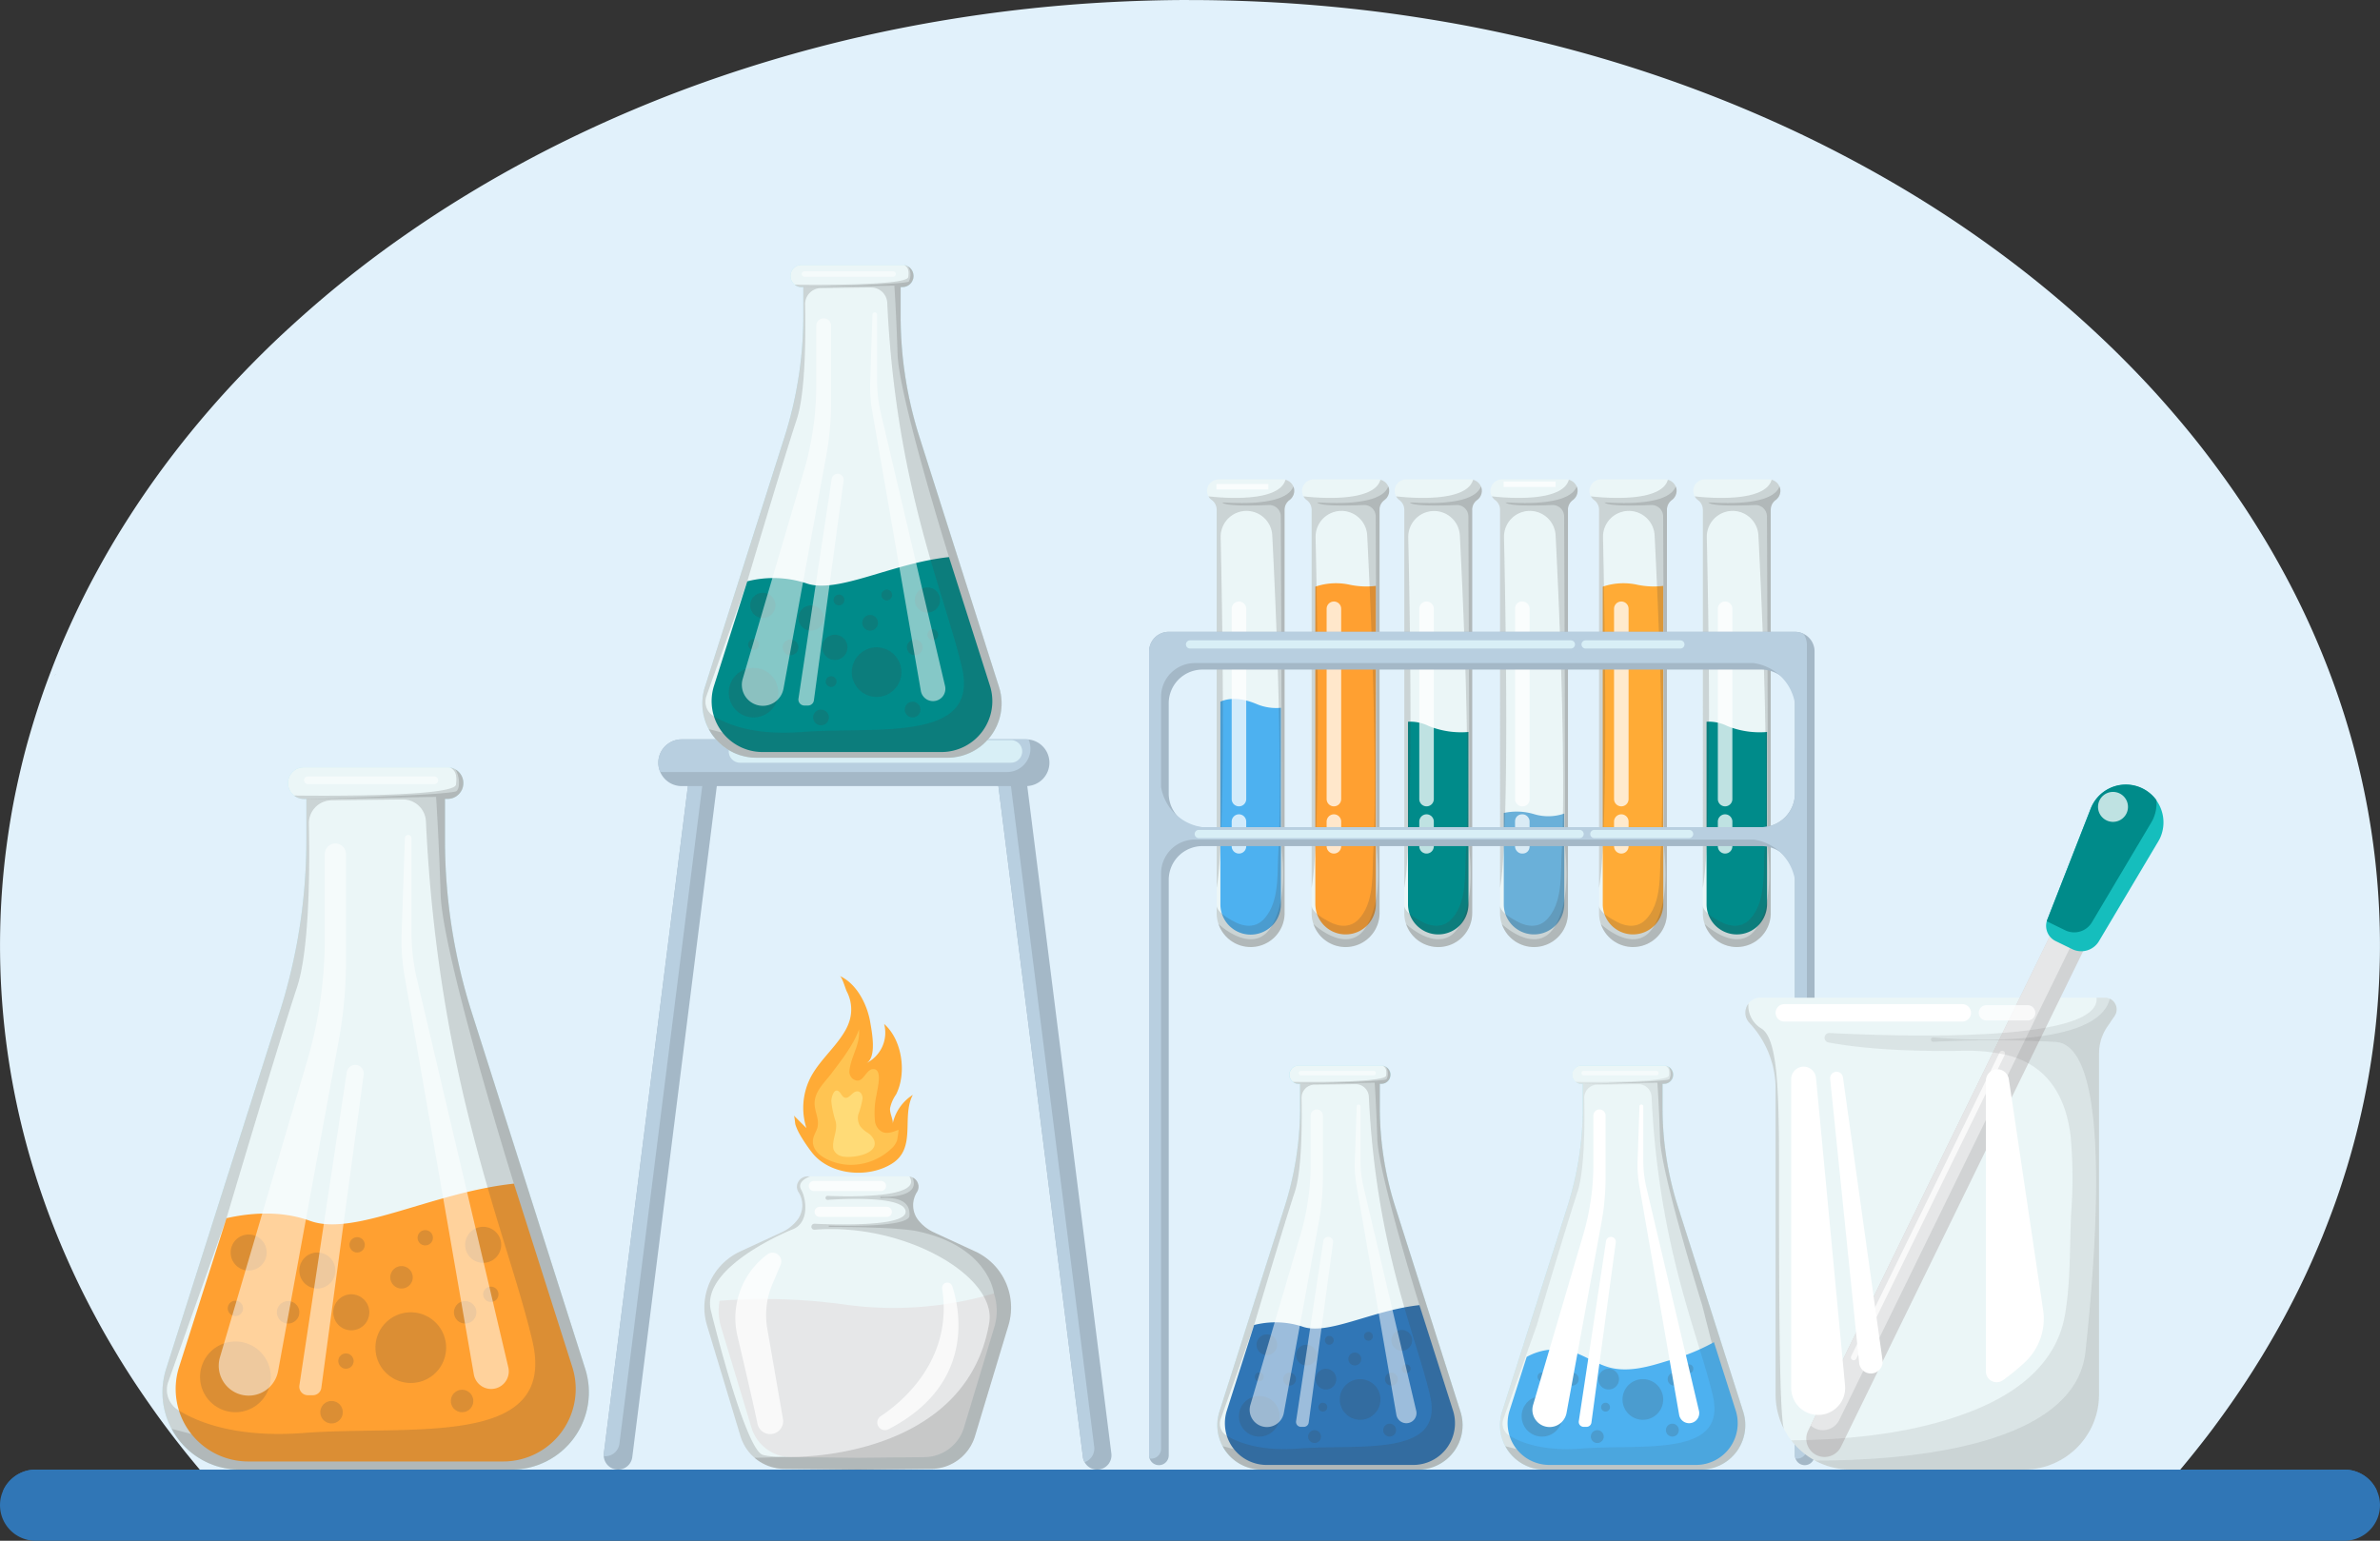 <svg xmlns="http://www.w3.org/2000/svg" width="400.001" height="259.001" viewBox="0 0 400.001 259.001">
  <rect x="0" y="0" width="400.001" height="259.001" fill="#333333" stroke="none"/>
  <g id="Grupo_1019682" data-name="Grupo 1019682" transform="translate(-179.999 -11696)">
    <path id="Trazado_720937" data-name="Trazado 720937" d="M231.762,168.574c-4.643,0-9.544.143-14.568.427a249.619,249.619,0,0,0-31.773,3.9,235.81,235.81,0,0,0-32.682,8.633,221.219,221.219,0,0,0-28.674,12.139c-.314.159-.585.3-.854.438-3.183,1.649-6.3,3.358-9.3,5.1l-.493.289c-2.149,1.263-4.275,2.561-6.336,3.869-2.394,1.516-4.882,3.18-7.609,5.088-4.813,3.373-9.52,7.022-13.99,10.848C83.507,221,81.494,222.8,79.5,224.65c-2.151,2-4.316,4.134-6.616,6.521a163.827,163.827,0,0,0-11.716,13.6,154.652,154.652,0,0,0-9.653,14.1c-1.244,2.047-2.5,4.263-3.85,6.775-1.514,2.826-2.98,5.836-4.479,9.2-1.085,2.431-2.165,5.107-3.3,8.181-1.033,2.79-2.006,5.773-2.977,9.118-.8,2.751-1.521,5.667-2.213,8.915-.688,3.22-1.258,6.6-1.74,10.335a128.206,128.206,0,0,0,4.245,52.46,133.3,133.3,0,0,0,4.964,13.922l.054.13.08.191c.876,2.059,1.8,4.113,2.772,6.135.831,1.738,1.774,3.589,2.883,5.658,1.857,3.468,3.924,6.943,6.317,10.622.088.136.162.248.235.362l.067.1.068.1q1.8,2.715,3.782,5.472c1.325,1.837,2.749,3.714,4.354,5.737l.33.415c1.624,2.014,3.3,4.008,5.007,5.946a.49.49,0,0,0,.126.946h.717l.727.81a.417.417,0,0,0,.628,0,.5.5,0,0,0,.128-.342.512.512,0,0,0-.128-.347l-.119-.13,113.915.01H393.678l-.051.05,0,0-.491.537-.479.524a.512.512,0,0,0-.129.346.518.518,0,0,0,.129.346.414.414,0,0,0,.311.141.421.421,0,0,0,.313-.141l.4-.43.4-.432.065-.077.042-.053,0,0q.221-.241.439-.487l.055-.056.066-.074.09-.1.042-.046,1.551-.044a.491.491,0,0,0,0-.978h-.653l.08-.075c.047-.054.071-.084.1-.113l.651-.743.038-.053,0,.006.086-.1.329-.385.3-.352.074-.084c1.807-2.119,3.573-4.3,5.248-6.47l.21-.272.179-.235.084-.108.036-.052.143-.187.139-.181.512-.679a.581.581,0,0,0,.041-.061c1.944-2.612,3.8-5.268,5.524-7.9l.2-.311.346-.534.159-.248c.2-.305.364-.569.53-.833.306-.491.59-.946.873-1.4l.082-.129.073-.12.135-.219.131-.213c.829-1.374,1.55-2.6,2.225-3.783.932-1.63,1.9-3.422,2.958-5.478,1.71-3.318,3.314-6.808,4.9-10.664l.076-.181.114-.285a.4.4,0,0,0,.023-.066c.642-1.6,1.267-3.231,1.859-4.856.692-1.9,1.371-3.946,2.136-6.436a129.659,129.659,0,0,0,3.563-14.84A127.986,127.986,0,0,0,430.439,308a129.359,129.359,0,0,0-3.357-15.418,132.179,132.179,0,0,0-4.58-13.41,137.207,137.207,0,0,0-6.472-13.847q-1.131-2.1-2.359-4.229c-.87-1.5-1.832-3.089-3.03-4.985-2.1-3.324-4.438-6.694-7.148-10.3-2.239-2.977-4.7-6-7.532-9.226-2.65-3.026-5.522-6.049-8.779-9.244A183.122,183.122,0,0,0,369.95,212.52a195.849,195.849,0,0,0-19.99-13.3l-.135-.078c-4.336-2.51-8.77-4.877-13.208-7.051-4.246-2.083-8.815-4.129-13.577-6.079a228.871,228.871,0,0,0-29.422-9.719l-.071-.018-.06-.017-.316-.08-.309-.078c-3.987-1.007-8.051-1.927-12.112-2.743-3.6-.724-7.406-1.387-11.628-2.025-6.674-1.009-13.675-1.756-20.807-2.223-.091-.007-.16-.012-.226-.015-5.184-.325-10.445-.5-15.64-.513-.228,0-.458,0-.686,0M41.244,281.925l0-.024.029-.045q-.1.252-.2.505c.049-.13.1-.262.147-.393l.011-.03h0v0l.009-.023Z" transform="translate(148.065 11527.426)" fill="#e1f1fb"/>
    <g id="Grupo_1019681" data-name="Grupo 1019681" transform="translate(115.929 11566.71)">
      <g id="Grupo_1019653" data-name="Grupo 1019653" transform="translate(64.072 376.33)">
        <path id="Trazado_720794" data-name="Trazado 720794" d="M464.071,370.28a5.993,5.993,0,0,1-5.98,5.98H70.052a5.987,5.987,0,0,1-5.98-5.98v-.033a5.8,5.8,0,0,1,.559-2.481,5.879,5.879,0,0,1,1.2-1.711,5.946,5.946,0,0,1,4.225-1.755H458.091a5.994,5.994,0,0,1,5.98,5.98Z" transform="translate(-64.072 -364.3)" fill="#3076b6"/>
        <path id="Trazado_720795" data-name="Trazado 720795" d="M463.479,367.766a5.875,5.875,0,0,1-1.2,1.71,5.944,5.944,0,0,1-4.225,1.755H70.019a5.973,5.973,0,0,1-5.421-3.465,5.879,5.879,0,0,1,1.2-1.711,5.946,5.946,0,0,1,4.225-1.755H458.058A5.974,5.974,0,0,1,463.479,367.766Z" transform="translate(-64.039 -364.3)" fill="#3076b6"/>
      </g>
      <g id="Grupo_1019658" data-name="Grupo 1019658" transform="translate(268.654 308.424)">
        <g id="Grupo_1019655" data-name="Grupo 1019655">
          <path id="Trazado_720796" data-name="Trazado 720796" d="M290.254,368.336H263.983a7.468,7.468,0,0,1-7.122-9.743l10.963-34.449a55.017,55.017,0,0,0,2.593-16.69v-3.97h-.249a1.528,1.528,0,1,1,0-3.055h13.9a1.528,1.528,0,1,1,0,3.055h-.249v3.97a54.985,54.985,0,0,0,2.594,16.69l10.963,34.449A7.473,7.473,0,0,1,290.254,368.336Z" transform="translate(-256.501 -300.428)" fill="#b8e8f4"/>
          <path id="Trazado_720797" data-name="Trazado 720797" d="M290.254,368.336H263.983a7.393,7.393,0,0,1-4.311-1.364,7.547,7.547,0,0,1-2.275-2.578h0a7.392,7.392,0,0,1-.533-5.8l10.963-34.449a55.016,55.016,0,0,0,2.593-16.69v-3.97h-.249a1.532,1.532,0,0,1-1.528-1.528,1.528,1.528,0,0,1,1.528-1.528h13.9a1.507,1.507,0,0,1,.774.214,1.525,1.525,0,0,1-.774,2.842h-.249v3.97a54.985,54.985,0,0,0,2.594,16.69l10.963,34.449A7.473,7.473,0,0,1,290.254,368.336Z" transform="translate(-256.502 -300.428)" fill="#ebf6f7"/>
          <path id="Trazado_720798" data-name="Trazado 720798" d="M290.2,368.323H263.93a7.393,7.393,0,0,1-4.311-1.364,7.547,7.547,0,0,1-2.275-2.578l1.9.493,13.607,1.626,21.631-2.119v-7.788l-4.055-15.921s-6.885-22.024-7.08-27.938-.443-9.463-.443-9.463l-12.542.225-1.12.02c.26-.008.641-.02,1.12-.031,3.919-.109,14.179-.424,14.537-.781a2.089,2.089,0,0,0-.113-2.076,1.525,1.525,0,0,1-.774,2.842h-.249v3.97a54.985,54.985,0,0,0,2.594,16.69l10.963,34.449A7.473,7.473,0,0,1,290.2,368.323Z" transform="translate(-256.448 -300.415)" fill="#414042" opacity="0.19" style="mix-blend-mode: multiply;isolation: isolate"/>
          <path id="Trazado_720799" data-name="Trazado 720799" d="M289.365,365.156H264.72a7.012,7.012,0,0,1-6.683-9.137l4.58-14.384a14.6,14.6,0,0,1,8.095.26c4.261,1.551,11.752-2.749,19.695-3.6l5.641,17.725A7.011,7.011,0,0,1,289.365,365.156Z" transform="translate(-256.426 -298.037)" fill="#3076b6"/>
          <g id="Grupo_1019654" data-name="Grupo 1019654" transform="translate(3.639 44.431)">
            <path id="Trazado_720800" data-name="Trazado 720800" d="M266.758,356.069a3.417,3.417,0,1,1-3.417-3.417A3.417,3.417,0,0,1,266.758,356.069Z" transform="translate(-259.924 -341.561)" fill="#414042" opacity="0.19" style="mix-blend-mode: multiply;isolation: isolate"/>
            <circle id="Elipse_8487" data-name="Elipse 8487" cx="0.742" cy="0.742" r="0.742" transform="translate(2.675 7.143)" fill="#414042" opacity="0.19" style="mix-blend-mode: multiply;isolation: isolate"/>
            <circle id="Elipse_8488" data-name="Elipse 8488" cx="1.741" cy="1.741" r="1.741" transform="translate(2.957 0.742)" fill="#414042" opacity="0.19" style="mix-blend-mode: multiply;isolation: isolate"/>
            <circle id="Elipse_8489" data-name="Elipse 8489" cx="1.084" cy="1.084" r="1.084" transform="translate(7.428 7.182)" fill="#414042" opacity="0.19" style="mix-blend-mode: multiply;isolation: isolate"/>
            <path id="Trazado_720801" data-name="Trazado 720801" d="M287.512,343.961a1.741,1.741,0,1,1-1.741-1.741A1.742,1.742,0,0,1,287.512,343.961Z" transform="translate(-258.402 -342.22)" fill="#414042" opacity="0.19" style="mix-blend-mode: multiply;isolation: isolate"/>
            <path id="Trazado_720802" data-name="Trazado 720802" d="M287.151,348.4a.742.742,0,1,1-.742-.742A.743.743,0,0,1,287.151,348.4Z" transform="translate(-258.298 -341.876)" fill="#414042" opacity="0.19" style="mix-blend-mode: multiply;isolation: isolate"/>
            <path id="Trazado_720803" data-name="Trazado 720803" d="M272.433,346.3a1.741,1.741,0,1,1-1.741-1.741A1.742,1.742,0,0,1,272.433,346.3Z" transform="translate(-259.354 -342.073)" fill="#414042" opacity="0.19" style="mix-blend-mode: multiply;isolation: isolate"/>
            <circle id="Elipse_8490" data-name="Elipse 8490" cx="3.417" cy="3.417" r="3.417" transform="translate(16.954 8.266)" fill="#414042" opacity="0.19" style="mix-blend-mode: multiply;isolation: isolate"/>
            <path id="Trazado_720804" data-name="Trazado 720804" d="M275.521,350.1a1.741,1.741,0,1,1-1.741-1.741A1.742,1.742,0,0,1,275.521,350.1Z" transform="translate(-259.159 -341.832)" fill="#414042" opacity="0.19" style="mix-blend-mode: multiply;isolation: isolate"/>
            <circle id="Elipse_8491" data-name="Elipse 8491" cx="1.084" cy="1.084" r="1.084" transform="translate(18.392 3.797)" fill="#414042" opacity="0.19" style="mix-blend-mode: multiply;isolation: isolate"/>
            <circle id="Elipse_8492" data-name="Elipse 8492" cx="1.084" cy="1.084" r="1.084" transform="translate(24.247 15.757)" fill="#414042" opacity="0.19" style="mix-blend-mode: multiply;isolation: isolate"/>
            <circle id="Elipse_8493" data-name="Elipse 8493" cx="1.084" cy="1.084" r="1.084" transform="translate(24.543 7.182)" fill="#414042" opacity="0.19" style="mix-blend-mode: multiply;isolation: isolate"/>
            <circle id="Elipse_8494" data-name="Elipse 8494" cx="1.084" cy="1.084" r="1.084" transform="translate(11.628 16.841)" fill="#414042" opacity="0.19" style="mix-blend-mode: multiply;isolation: isolate"/>
            <path id="Trazado_720805" data-name="Trazado 720805" d="M275,343.9a.742.742,0,1,1-.742-.742A.742.742,0,0,1,275,343.9Z" transform="translate(-259.066 -342.161)" fill="#414042" opacity="0.19" style="mix-blend-mode: multiply;isolation: isolate"/>
            <path id="Trazado_720806" data-name="Trazado 720806" d="M273.977,354.473a.742.742,0,1,1-.742-.742A.741.741,0,0,1,273.977,354.473Z" transform="translate(-259.13 -341.493)" fill="#414042" opacity="0.19" style="mix-blend-mode: multiply;isolation: isolate"/>
            <path id="Trazado_720807" data-name="Trazado 720807" d="M281.186,343.259a.742.742,0,1,1-.742-.742A.742.742,0,0,1,281.186,343.259Z" transform="translate(-258.675 -342.201)" fill="#414042" opacity="0.19" style="mix-blend-mode: multiply;isolation: isolate"/>
          </g>
          <path id="Trazado_720808" data-name="Trazado 720808" d="M297.376,358.592l-10.963-34.449a54.985,54.985,0,0,1-2.594-16.69v-3.97h.249a1.527,1.527,0,0,0,.265-3.032c.509.3.664.742.549,1.652-.155,1.178-13,1.089-15.653,1.054a1.508,1.508,0,0,0,.941.326h.249v3.97a55.017,55.017,0,0,1-2.593,16.69l-10.963,34.449a7.468,7.468,0,0,0,7.122,9.743h26.271A7.473,7.473,0,0,0,297.376,358.592Zm-27.184,6.2c-6.559.5-10.341-1.058-12.2-2.236a2.3,2.3,0,0,1-.921-2.717l5.625-15.811s5.136-17.282,6.812-22.308c1.244-3.733,1.24-11.882,1.155-15.836a2.215,2.215,0,0,1,2.192-2.262l6.882-.082a2.223,2.223,0,0,1,2.243,2.123c1.182,25.387,7.931,40.091,10.294,50.257C294.705,366.364,280.378,364,270.192,364.789Z" transform="translate(-256.501 -300.427)" fill="#414042" opacity="0.19" style="mix-blend-mode: multiply;isolation: isolate"/>
          <path id="Trazado_720809" data-name="Trazado 720809" d="M261.74,357.034l8.428-28.631a41.991,41.991,0,0,0,1.707-11.851V308.38a1.024,1.024,0,0,1,1.024-1.024h0a1.023,1.023,0,0,1,1.023,1.024v10.405a41.943,41.943,0,0,1-.688,7.57l-5.872,32.018a2.893,2.893,0,0,1-3.815,2.2h0A2.894,2.894,0,0,1,261.74,357.034Z" transform="translate(-256.178 -299.99)" fill="#fff" opacity="0.52" style="mix-blend-mode: soft-light;isolation: isolate"/>
          <path id="Trazado_720810" data-name="Trazado 720810" d="M279.2,306.893v9.073a19.874,19.874,0,0,0,.528,4.551l8.836,37.537a1.7,1.7,0,0,1-1.657,2.092h0a1.7,1.7,0,0,1-1.677-1.411l-6.7-38.538a19.831,19.831,0,0,1-.282-4.076l.314-9.239a.318.318,0,0,1,.318-.306h0A.318.318,0,0,1,279.2,306.893Z" transform="translate(-255.128 -300.04)" fill="#fff" opacity="0.52" style="mix-blend-mode: soft-light;isolation: isolate"/>
          <path id="Trazado_720811" data-name="Trazado 720811" d="M268.961,358.484,273.54,328.2a.827.827,0,0,1,.816-.7h0a.826.826,0,0,1,.819.937l-4.093,30.284a.826.826,0,0,1-.819.715h-.487A.825.825,0,0,1,268.961,358.484Z" transform="translate(-255.715 -298.718)" fill="#fff" opacity="0.52" style="mix-blend-mode: soft-light;isolation: isolate"/>
          <path id="Trazado_720812" data-name="Trazado 720812" d="M281.972,302H269.75a.369.369,0,0,1-.369-.37h0a.368.368,0,0,1,.369-.369h12.222a.369.369,0,0,1,.37.369h0A.37.37,0,0,1,281.972,302Z" transform="translate(-255.688 -300.375)" fill="#fff" opacity="0.52" style="mix-blend-mode: soft-light;isolation: isolate"/>
        </g>
        <g id="Grupo_1019657" data-name="Grupo 1019657" transform="translate(47.516)">
          <path id="Trazado_720813" data-name="Trazado 720813" d="M334.947,368.336h-26.27a7.468,7.468,0,0,1-7.123-9.743l10.964-34.449a55.016,55.016,0,0,0,2.593-16.69v-3.97h-.249a1.528,1.528,0,0,1,0-3.055h13.9a1.528,1.528,0,1,1,0,3.055h-.249v3.97a55.016,55.016,0,0,0,2.593,16.69l10.963,34.449A7.472,7.472,0,0,1,334.947,368.336Z" transform="translate(-301.195 -300.428)" fill="#b8e8f4"/>
          <path id="Trazado_720814" data-name="Trazado 720814" d="M334.947,368.336h-26.27a7.394,7.394,0,0,1-4.312-1.364,7.555,7.555,0,0,1-2.274-2.578h0a7.4,7.4,0,0,1-.533-5.8l10.964-34.449a55.017,55.017,0,0,0,2.593-16.69v-3.97h-.249a1.532,1.532,0,0,1-1.528-1.528,1.527,1.527,0,0,1,1.528-1.528h13.9a1.508,1.508,0,0,1,.774.214,1.526,1.526,0,0,1-.774,2.842h-.249v3.97a55.016,55.016,0,0,0,2.593,16.69l10.963,34.449A7.472,7.472,0,0,1,334.947,368.336Z" transform="translate(-301.195 -300.428)" fill="#ebf6f7"/>
          <path id="Trazado_720815" data-name="Trazado 720815" d="M334.894,368.323h-26.27a7.394,7.394,0,0,1-4.312-1.364,7.555,7.555,0,0,1-2.274-2.578l1.9.493,13.607,1.626,21.632-2.119v-7.788l-4.055-15.921s-6.885-22.024-7.08-27.938-.443-9.463-.443-9.463l-12.542.225-1.12.02c.26-.008.641-.02,1.12-.031,3.919-.109,14.178-.424,14.537-.781a2.091,2.091,0,0,0-.113-2.076,1.526,1.526,0,0,1-.774,2.842h-.249v3.97a55.016,55.016,0,0,0,2.593,16.69l10.963,34.449A7.472,7.472,0,0,1,334.894,368.323Z" transform="translate(-301.142 -300.415)" fill="#414042" opacity="0.19" style="mix-blend-mode: multiply;isolation: isolate"/>
          <path id="Trazado_720816" data-name="Trazado 720816" d="M334.06,364.786H309.412a7.009,7.009,0,0,1-6.679-9.141l2.874-9.019a10.039,10.039,0,0,1,7.621-.876c2.207.666,4.138,2.086,6.367,2.674,3.184.821,6.534-.156,9.684-1.132a34.917,34.917,0,0,0,7.8-3.138l3.661,11.492A7.009,7.009,0,0,1,334.06,364.786Z" transform="translate(-301.119 -297.667)" fill="#4db1f0"/>
          <g id="Grupo_1019656" data-name="Grupo 1019656" transform="translate(3.639 45.431)">
            <path id="Trazado_720817" data-name="Trazado 720817" d="M311.452,356.069a3.417,3.417,0,1,1-3.417-3.417A3.417,3.417,0,0,1,311.452,356.069Z" transform="translate(-304.618 -342.561)" fill="#414042" opacity="0.19" style="mix-blend-mode: multiply;isolation: isolate"/>
            <path id="Trazado_720818" data-name="Trazado 720818" d="M308.618,349.681a.742.742,0,1,1-.742-.742A.743.743,0,0,1,308.618,349.681Z" transform="translate(-304.459 -342.795)" fill="#414042" opacity="0.19" style="mix-blend-mode: multiply;isolation: isolate"/>
            <circle id="Elipse_8495" data-name="Elipse 8495" cx="1.084" cy="1.084" r="1.084" transform="translate(7.428 6.182)" fill="#414042" opacity="0.19" style="mix-blend-mode: multiply;isolation: isolate"/>
            <circle id="Elipse_8496" data-name="Elipse 8496" cx="0.742" cy="0.742" r="0.742" transform="translate(27.368 4.783)" fill="#414042" opacity="0.19" style="mix-blend-mode: multiply;isolation: isolate"/>
            <path id="Trazado_720819" data-name="Trazado 720819" d="M327.4,353.412a3.417,3.417,0,1,1-3.417-3.417A3.417,3.417,0,0,1,327.4,353.412Z" transform="translate(-303.611 -342.728)" fill="#414042" opacity="0.19" style="mix-blend-mode: multiply;isolation: isolate"/>
            <path id="Trazado_720820" data-name="Trazado 720820" d="M320.215,350.1a1.741,1.741,0,1,1-1.741-1.741A1.742,1.742,0,0,1,320.215,350.1Z" transform="translate(-303.853 -342.832)" fill="#414042" opacity="0.19" style="mix-blend-mode: multiply;isolation: isolate"/>
            <circle id="Elipse_8497" data-name="Elipse 8497" cx="1.084" cy="1.084" r="1.084" transform="translate(24.247 14.757)" fill="#414042" opacity="0.19" style="mix-blend-mode: multiply;isolation: isolate"/>
            <path id="Trazado_720821" data-name="Trazado 720821" d="M329.871,350.059a1.084,1.084,0,1,1-1.084-1.084A1.084,1.084,0,0,1,329.871,350.059Z" transform="translate(-303.16 -342.793)" fill="#414042" opacity="0.19" style="mix-blend-mode: multiply;isolation: isolate"/>
            <circle id="Elipse_8498" data-name="Elipse 8498" cx="1.084" cy="1.084" r="1.084" transform="translate(11.628 15.842)" fill="#414042" opacity="0.19" style="mix-blend-mode: multiply;isolation: isolate"/>
            <path id="Trazado_720822" data-name="Trazado 720822" d="M319.645,343.858a.743.743,0,0,1-.742.742" transform="translate(-303.716 -343.116)" fill="#ebf6f7"/>
            <path id="Trazado_720823" data-name="Trazado 720823" d="M318.9,343.16" transform="translate(-303.716 -343.16)" fill="#414042" opacity="0.19" style="mix-blend-mode: multiply;isolation: isolate"/>
            <path id="Trazado_720824" data-name="Trazado 720824" d="M318.671,354.473a.742.742,0,1,1-.742-.742A.742.742,0,0,1,318.671,354.473Z" transform="translate(-303.824 -342.492)" fill="#414042" opacity="0.19" style="mix-blend-mode: multiply;isolation: isolate"/>
          </g>
          <path id="Trazado_720825" data-name="Trazado 720825" d="M342.069,358.592l-10.963-34.449a55.016,55.016,0,0,1-2.593-16.69v-3.97h.249a1.528,1.528,0,0,0,.265-3.032c.509.3.664.742.548,1.652-.155,1.178-13,1.089-15.652,1.054a1.508,1.508,0,0,0,.941.326h.249v3.97a55.016,55.016,0,0,1-2.593,16.69l-10.964,34.449a7.468,7.468,0,0,0,7.123,9.743h26.27A7.472,7.472,0,0,0,342.069,358.592Zm-27.183,6.2c-6.559.5-10.342-1.058-12.2-2.236a2.3,2.3,0,0,1-.922-2.717l5.626-15.811s5.135-17.282,6.811-22.308c1.245-3.733,1.241-11.882,1.156-15.836a2.214,2.214,0,0,1,2.192-2.262l6.882-.082a2.223,2.223,0,0,1,2.243,2.123c1.181,25.387,7.931,40.091,10.295,50.257C339.4,366.364,325.072,364,314.886,364.789Z" transform="translate(-301.195 -300.427)" fill="#414042" opacity="0.1" style="mix-blend-mode: multiply;isolation: isolate"/>
          <path id="Trazado_720826" data-name="Trazado 720826" d="M306.434,357.034l8.427-28.631a41.991,41.991,0,0,0,1.707-11.851V308.38a1.024,1.024,0,0,1,1.024-1.024h0a1.024,1.024,0,0,1,1.024,1.024v10.405a41.947,41.947,0,0,1-.689,7.57l-5.871,32.018a2.893,2.893,0,0,1-3.815,2.2h0A2.893,2.893,0,0,1,306.434,357.034Z" transform="translate(-300.872 -299.99)" fill="#fff" style="mix-blend-mode: soft-light;isolation: isolate"/>
          <path id="Trazado_720827" data-name="Trazado 720827" d="M323.9,306.893v9.073a19.874,19.874,0,0,0,.528,4.551l8.835,37.537a1.7,1.7,0,0,1-1.656,2.092h0a1.7,1.7,0,0,1-1.677-1.411l-6.7-38.538a19.982,19.982,0,0,1-.282-4.076l.315-9.239a.316.316,0,0,1,.317-.306h0A.318.318,0,0,1,323.9,306.893Z" transform="translate(-299.822 -300.04)" fill="#fff" style="mix-blend-mode: soft-light;isolation: isolate"/>
          <path id="Trazado_720828" data-name="Trazado 720828" d="M313.654,358.484l4.58-30.284a.826.826,0,0,1,.816-.7h0a.826.826,0,0,1,.818.937l-4.092,30.284a.826.826,0,0,1-.819.715h-.487A.826.826,0,0,1,313.654,358.484Z" transform="translate(-300.409 -298.718)" fill="#fff" style="mix-blend-mode: soft-light;isolation: isolate"/>
          <path id="Trazado_720829" data-name="Trazado 720829" d="M326.666,302H314.444a.37.37,0,0,1-.37-.37h0a.369.369,0,0,1,.37-.369h12.222a.369.369,0,0,1,.37.369h0A.37.37,0,0,1,326.666,302Z" transform="translate(-300.382 -300.375)" fill="#fff" opacity="0.52" style="mix-blend-mode: soft-light;isolation: isolate"/>
        </g>
      </g>
      <g id="Grupo_1019668" data-name="Grupo 1019668" transform="translate(165.532 173.82)">
        <g id="Grupo_1019662" data-name="Grupo 1019662" transform="translate(0 79.753)">
          <g id="Grupo_1019659" data-name="Grupo 1019659" transform="translate(0 3.325)">
            <path id="Trazado_720830" data-name="Trazado 720830" d="M178.763,254.367a2.465,2.465,0,0,1-.029.374L164.3,369.357a2.409,2.409,0,0,1-4.785-.223,2.1,2.1,0,0,1,.023-.521L173.972,254a2.4,2.4,0,0,1,2.627-2.02l.123.014A2.409,2.409,0,0,1,178.763,254.367Z" transform="translate(-159.504 -251.963)" fill="#a4b8c7"/>
            <path id="Trazado_720831" data-name="Trazado 720831" d="M176.6,252.124a2.465,2.465,0,0,1-.029.374L162.138,367.113a2.407,2.407,0,0,1-2.627,2.02,2.1,2.1,0,0,1,.023-.521L173.972,254a2.4,2.4,0,0,1,2.627-2.02A1.341,1.341,0,0,1,176.6,252.124Z" transform="translate(-159.504 -251.963)" fill="#b8cfe0"/>
          </g>
          <g id="Grupo_1019660" data-name="Grupo 1019660" transform="translate(66.085 3.323)">
            <path id="Trazado_720832" data-name="Trazado 720832" d="M238.885,371.368a2.408,2.408,0,0,1-2.485-1.224,2.309,2.309,0,0,1-.271-.788L221.693,254.741a2.564,2.564,0,0,1-.029-.379,2.406,2.406,0,0,1,1.636-2.272,2.629,2.629,0,0,1,.4-.1A2.4,2.4,0,0,1,226.455,254l14.437,114.616A2.411,2.411,0,0,1,238.885,371.368Z" transform="translate(-221.664 -251.961)" fill="#a4b8c7"/>
            <path id="Trazado_720833" data-name="Trazado 720833" d="M236.4,370.137a2.309,2.309,0,0,1-.271-.788L221.693,254.733a2.564,2.564,0,0,1-.029-.379,2.406,2.406,0,0,1,1.636-2.272,2.4,2.4,0,0,1,.27.787l14.438,114.61A2.413,2.413,0,0,1,236.4,370.137Z" transform="translate(-221.664 -251.953)" fill="#b8cfe0"/>
          </g>
          <g id="Grupo_1019661" data-name="Grupo 1019661" transform="translate(9.175)">
            <path id="Trazado_720834" data-name="Trazado 720834" d="M233.871,252.762a3.935,3.935,0,0,1-3.932,3.932H172.066a3.929,3.929,0,0,1,0-7.859h57.874c.141,0,.284.01.422.023A3.928,3.928,0,0,1,233.871,252.762Z" transform="translate(-168.134 -248.835)" fill="#a4b8c7"/>
            <path id="Trazado_720835" data-name="Trazado 720835" d="M230.679,250.405a3.935,3.935,0,0,1-3.927,3.926H168.874c-.142,0-.285-.01-.422-.023a3.93,3.93,0,0,1,3.614-5.473h57.874c.141,0,.284.01.422.023A3.9,3.9,0,0,1,230.679,250.405Z" transform="translate(-168.134 -248.835)" fill="#b8cfe0"/>
            <path id="Trazado_720836" data-name="Trazado 720836" d="M226.692,252.757H181.176a1.9,1.9,0,0,1-1.9-1.9h0a1.9,1.9,0,0,1,1.9-1.9h45.516a1.9,1.9,0,0,1,1.9,1.9h0A1.9,1.9,0,0,1,226.692,252.757Z" transform="translate(-167.431 -248.828)" fill="#d8eff6"/>
          </g>
        </g>
        <g id="Grupo_1019664" data-name="Grupo 1019664" transform="translate(16.577)">
          <path id="Trazado_720837" data-name="Trazado 720837" d="M216.272,256.665H184.224a9.112,9.112,0,0,1-8.689-11.886l13.374-42.028a67.091,67.091,0,0,0,3.164-20.36v-4.843h-.3a1.864,1.864,0,0,1,0-3.728h16.956a1.864,1.864,0,0,1,0,3.728h-.3v4.843a67.09,67.09,0,0,0,3.163,20.36l13.376,42.028A9.117,9.117,0,0,1,216.272,256.665Z" transform="translate(-175.096 -173.82)" fill="#b8e8f4"/>
          <path id="Trazado_720838" data-name="Trazado 720838" d="M216.272,256.665H184.224a9.021,9.021,0,0,1-5.26-1.665,9.209,9.209,0,0,1-2.775-3.145h0a9.024,9.024,0,0,1-.65-7.076l13.374-42.028a67.091,67.091,0,0,0,3.164-20.36v-4.843h-.3a1.871,1.871,0,0,1-1.864-1.865,1.864,1.864,0,0,1,1.864-1.864h16.956a1.85,1.85,0,0,1,.944.26,1.862,1.862,0,0,1-.944,3.468h-.3v4.843a67.09,67.09,0,0,0,3.163,20.36l13.376,42.028A9.117,9.117,0,0,1,216.272,256.665Z" transform="translate(-175.096 -173.82)" fill="#ebf6f7"/>
          <path id="Trazado_720839" data-name="Trazado 720839" d="M216.207,256.65H184.159a9.021,9.021,0,0,1-5.26-1.665,9.209,9.209,0,0,1-2.775-3.145l2.32.6,16.6,1.983,26.39-2.585v-9.5l-4.947-19.422s-8.4-26.869-8.637-34.083-.54-11.545-.54-11.545l-15.3.275-1.366.023c.318-.01.783-.023,1.366-.037,4.781-.133,17.3-.518,17.733-.954a2.551,2.551,0,0,0-.137-2.533,1.862,1.862,0,0,1-.944,3.468h-.3v4.843a67.09,67.09,0,0,0,3.163,20.36L224.9,244.764A9.117,9.117,0,0,1,216.207,256.65Z" transform="translate(-175.032 -173.805)" fill="#414042" opacity="0.19" style="mix-blend-mode: multiply;isolation: isolate"/>
          <path id="Trazado_720840" data-name="Trazado 720840" d="M215.188,252.785H185.123a8.554,8.554,0,0,1-8.153-11.146l5.588-17.548a17.81,17.81,0,0,1,9.875.318c5.2,1.892,14.338-3.353,24.027-4.392l6.882,21.622A8.553,8.553,0,0,1,215.188,252.785Z" transform="translate(-175.004 -170.902)" fill="#008b8a"/>
          <g id="Grupo_1019663" data-name="Grupo 1019663" transform="translate(4.439 54.204)">
            <circle id="Elipse_8499" data-name="Elipse 8499" cx="4.168" cy="4.168" r="4.168" transform="translate(0 13.531)" fill="#414042" opacity="0.19" style="mix-blend-mode: multiply;isolation: isolate"/>
            <path id="Trazado_720841" data-name="Trazado 720841" d="M184.152,233.906a.905.905,0,1,1-.9-.9A.9.9,0,0,1,184.152,233.906Z" transform="translate(-179.078 -224.287)" fill="#414042" opacity="0.19" style="mix-blend-mode: multiply;isolation: isolate"/>
            <circle id="Elipse_8500" data-name="Elipse 8500" cx="2.124" cy="2.124" r="2.124" transform="translate(3.607 0.905)" fill="#414042" opacity="0.19" style="mix-blend-mode: multiply;isolation: isolate"/>
            <circle id="Elipse_8501" data-name="Elipse 8501" cx="1.323" cy="1.323" r="1.323" transform="translate(9.062 8.761)" fill="#414042" opacity="0.19" style="mix-blend-mode: multiply;isolation: isolate"/>
            <circle id="Elipse_8502" data-name="Elipse 8502" cx="2.124" cy="2.124" r="2.124" transform="translate(31.263)" fill="#414042" opacity="0.19" style="mix-blend-mode: multiply;isolation: isolate"/>
            <path id="Trazado_720842" data-name="Trazado 720842" d="M212.487,232.345a.905.905,0,1,1-.9-.9A.9.9,0,0,1,212.487,232.345Z" transform="translate(-177.289 -224.385)" fill="#414042" opacity="0.19" style="mix-blend-mode: multiply;isolation: isolate"/>
            <circle id="Elipse_8503" data-name="Elipse 8503" cx="2.124" cy="2.124" r="2.124" transform="translate(11.707 3.03)" fill="#414042" opacity="0.19" style="mix-blend-mode: multiply;isolation: isolate"/>
            <circle id="Elipse_8504" data-name="Elipse 8504" cx="4.168" cy="4.168" r="4.168" transform="translate(20.682 10.084)" fill="#414042" opacity="0.19" style="mix-blend-mode: multiply;isolation: isolate"/>
            <circle id="Elipse_8505" data-name="Elipse 8505" cx="2.124" cy="2.124" r="2.124" transform="translate(15.712 7.96)" fill="#414042" opacity="0.19" style="mix-blend-mode: multiply;isolation: isolate"/>
            <circle id="Elipse_8506" data-name="Elipse 8506" cx="1.323" cy="1.323" r="1.323" transform="translate(22.436 4.633)" fill="#414042" opacity="0.19" style="mix-blend-mode: multiply;isolation: isolate"/>
            <circle id="Elipse_8507" data-name="Elipse 8507" cx="1.323" cy="1.323" r="1.323" transform="translate(29.58 19.222)" fill="#414042" opacity="0.19" style="mix-blend-mode: multiply;isolation: isolate"/>
            <circle id="Elipse_8508" data-name="Elipse 8508" cx="1.323" cy="1.323" r="1.323" transform="translate(29.941 8.761)" fill="#414042" opacity="0.19" style="mix-blend-mode: multiply;isolation: isolate"/>
            <circle id="Elipse_8509" data-name="Elipse 8509" cx="1.323" cy="1.323" r="1.323" transform="translate(14.185 20.545)" fill="#414042" opacity="0.19" style="mix-blend-mode: multiply;isolation: isolate"/>
            <path id="Trazado_720843" data-name="Trazado 720843" d="M197.658,226.857a.905.905,0,1,1-.906-.906A.9.9,0,0,1,197.658,226.857Z" transform="translate(-178.225 -224.732)" fill="#414042" opacity="0.19" style="mix-blend-mode: multiply;isolation: isolate"/>
            <path id="Trazado_720844" data-name="Trazado 720844" d="M196.416,239.753a.905.905,0,1,1-.9-.9A.9.9,0,0,1,196.416,239.753Z" transform="translate(-178.304 -223.918)" fill="#414042" opacity="0.19" style="mix-blend-mode: multiply;isolation: isolate"/>
            <path id="Trazado_720845" data-name="Trazado 720845" d="M205.211,226.072a.905.905,0,1,1-.9-.906A.9.9,0,0,1,205.211,226.072Z" transform="translate(-177.748 -224.782)" fill="#414042" opacity="0.19" style="mix-blend-mode: multiply;isolation: isolate"/>
          </g>
          <path id="Trazado_720846" data-name="Trazado 720846" d="M224.961,244.778,211.586,202.75a67.09,67.09,0,0,1-3.163-20.36v-4.843h.3a1.864,1.864,0,0,0,.322-3.7c.622.37.811.906.669,2.016-.189,1.437-15.855,1.328-19.094,1.285a1.843,1.843,0,0,0,1.147.4h.3v4.843a67.091,67.091,0,0,1-3.164,20.36l-13.374,42.028a9.112,9.112,0,0,0,8.689,11.886h32.048A9.117,9.117,0,0,0,224.961,244.778Zm-33.163,7.56c-8,.617-12.616-1.29-14.887-2.727a2.806,2.806,0,0,1-1.125-3.316l6.864-19.289s6.265-21.082,8.31-27.215c1.517-4.553,1.513-14.5,1.409-19.319a2.7,2.7,0,0,1,2.675-2.76l8.395-.1a2.712,2.712,0,0,1,2.737,2.59c1.442,30.971,9.676,48.909,12.559,61.311C221.7,254.259,204.224,251.374,191.8,252.338Z" transform="translate(-175.096 -173.818)" fill="#414042" opacity="0.19" style="mix-blend-mode: multiply;isolation: isolate"/>
          <path id="Trazado_720847" data-name="Trazado 720847" d="M181.488,242.877l10.28-34.928a51.2,51.2,0,0,0,2.084-14.458v-9.97a1.248,1.248,0,0,1,1.248-1.248h0a1.248,1.248,0,0,1,1.249,1.248v12.693a51.253,51.253,0,0,1-.84,9.236l-7.163,39.06a3.531,3.531,0,0,1-4.654,2.69h0A3.529,3.529,0,0,1,181.488,242.877Z" transform="translate(-174.702 -173.286)" fill="#fff" opacity="0.52" style="mix-blend-mode: soft-light;isolation: isolate"/>
          <path id="Trazado_720848" data-name="Trazado 720848" d="M202.791,181.708v11.068a24.228,24.228,0,0,0,.645,5.552l10.778,45.793a2.076,2.076,0,0,1-2.021,2.553h0a2.075,2.075,0,0,1-2.046-1.721l-8.17-47.015a24.273,24.273,0,0,1-.343-4.972l.383-11.271a.387.387,0,0,1,.387-.374h0A.387.387,0,0,1,202.791,181.708Z" transform="translate(-173.421 -173.346)" fill="#fff" opacity="0.52" style="mix-blend-mode: soft-light;isolation: isolate"/>
          <path id="Trazado_720849" data-name="Trazado 720849" d="M190.295,244.646l5.588-36.945a1.006,1.006,0,0,1,1-.857h0a1.007,1.007,0,0,1,1,1.142l-4.993,36.946a1.007,1.007,0,0,1-1,.872h-.594A1.008,1.008,0,0,1,190.295,244.646Z" transform="translate(-174.137 -171.734)" fill="#fff" opacity="0.52" style="mix-blend-mode: soft-light;isolation: isolate"/>
          <path id="Trazado_720850" data-name="Trazado 720850" d="M206.17,175.739H191.259a.451.451,0,0,1-.451-.451h0a.451.451,0,0,1,.451-.452H206.17a.451.451,0,0,1,.451.452h0A.451.451,0,0,1,206.17,175.739Z" transform="translate(-174.104 -173.756)" fill="#fff" opacity="0.52" style="mix-blend-mode: soft-light;isolation: isolate"/>
        </g>
        <g id="Grupo_1019667" data-name="Grupo 1019667" transform="translate(16.917 119.524)">
          <g id="Grupo_1019665" data-name="Grupo 1019665" transform="translate(0 33.698)">
            <path id="Trazado_720851" data-name="Trazado 720851" d="M226.52,342.991l-5.623,18.62a7.727,7.727,0,0,1-7.326,5.493l-12.379.125-12.379-.125a7.745,7.745,0,0,1-7.326-5.493l-5.623-18.62a10.389,10.389,0,0,1,5.6-12.443l6.963-3.217a7.058,7.058,0,0,0,2.711-2.191,4.1,4.1,0,0,0,.077-4.6,1.7,1.7,0,0,1-.234-1.016,1.782,1.782,0,0,1,1.8-1.582h16.829a1.926,1.926,0,0,1,.269.022,1.968,1.968,0,0,1,.528.157,1.695,1.695,0,0,1,.771,2.419,4.1,4.1,0,0,0,.075,4.6,7.074,7.074,0,0,0,2.711,2.191l6.963,3.217A10.388,10.388,0,0,1,226.52,342.991Z" transform="translate(-175.416 -317.94)" fill="#ebf6f7"/>
            <path id="Trazado_720852" data-name="Trazado 720852" d="M226.018,342.98,220.4,361.6a7.727,7.727,0,0,1-7.326,5.493l-12.379.125-12.379-.125a7.7,7.7,0,0,1-4.955-1.864s11.572-.045,18.616-2.017,17.716-12.343,18.473-12.872S223.59,337.6,223.59,337.6s-.87-8.007-13.142-10.507c-4.01-.717-14.611-.68-14.611-.68l-.014-.206s13.4.488,13.567-1.649-1.42-3.217-4.865-2.97l-.036-.247s6.963.457,5.413-3.23a1.695,1.695,0,0,1,.771,2.419,4.1,4.1,0,0,0,.075,4.6,7.074,7.074,0,0,0,2.711,2.191l6.963,3.217A10.388,10.388,0,0,1,226.018,342.98Z" transform="translate(-174.915 -317.929)" fill="#414042" opacity="0.19" style="mix-blend-mode: multiply;isolation: isolate"/>
            <path id="Trazado_720853" data-name="Trazado 720853" d="M224.011,342.1l-5.1,16.882a7.011,7.011,0,0,1-6.64,4.983l-11.224.112-11.224-.112a7.01,7.01,0,0,1-6.639-4.983l-5.1-16.882a9.346,9.346,0,0,1-.247-4.423,98.289,98.289,0,0,1,21.61.717,59.691,59.691,0,0,0,24.5-1.949A9.4,9.4,0,0,1,224.011,342.1Z" transform="translate(-175.273 -316.772)" fill="#e6e7e8"/>
            <path id="Trazado_720854" data-name="Trazado 720854" d="M226.52,342.991l-5.623,18.62a7.727,7.727,0,0,1-7.326,5.493l-12.379.125-12.379-.125a7.734,7.734,0,0,1-7.326-5.493l-5.623-18.62a10.389,10.389,0,0,1,5.6-12.443l6.963-3.217a7.058,7.058,0,0,0,2.711-2.191,4.1,4.1,0,0,0,.077-4.6,1.7,1.7,0,0,1-.232-1.033,1.786,1.786,0,0,1,1.8-1.565h.394s-2.33.775-1.479,2.254,1.457,5.637-1.59,6.7c0,0-15.543,6.227-13.571,13.687,0,0,5.64,23.1,8.669,24.155s34.04,1.549,38.084-22.152c1.35-7.909-14.32-16.889-29.341-15.685a.5.5,0,0,1-.543-.5h0a.5.5,0,0,1,.525-.5c2.768.134,15.521.609,15.317-2.075-.2-2.72-11.016-2.088-13.11-1.939a.336.336,0,0,1-.358-.328h0a.336.336,0,0,1,.352-.344c2.423.108,16.181.566,13.744-3.253a1.753,1.753,0,0,1,1.532,1.56,1.709,1.709,0,0,1-.233,1.016,4.1,4.1,0,0,0,.075,4.6,7.074,7.074,0,0,0,2.711,2.191l6.963,3.217A10.388,10.388,0,0,1,226.52,342.991Z" transform="translate(-175.416 -317.94)" fill="#414042" opacity="0.19" style="mix-blend-mode: multiply;isolation: isolate"/>
            <path id="Trazado_720855" data-name="Trazado 720855" d="M184.038,358.755c-.626-3.023-2.112-9.418-3.366-14.738a13.287,13.287,0,0,1,5.03-13.727h0a1.465,1.465,0,0,1,2.221,1.748l-1.386,3.277a13.3,13.3,0,0,0-.855,7.451l2.637,15.18a2.179,2.179,0,0,1-2.146,2.552h0A2.179,2.179,0,0,1,184.038,358.755Z" transform="translate(-175.107 -317.179)" fill="#fff" opacity="0.75" style="mix-blend-mode: soft-light;isolation: isolate"/>
            <path id="Trazado_720856" data-name="Trazado 720856" d="M215.354,335.329c1.159,3.524,4.138,16.378-10.725,24.057a1.285,1.285,0,0,1-1.589-.33h0a1.273,1.273,0,0,1,.288-1.866c3.316-2.194,12.231-9.312,10.327-21.433a.886.886,0,0,1,.5-.946h0A.876.876,0,0,1,215.354,335.329Z" transform="translate(-173.69 -316.88)" fill="#fff" opacity="0.75" style="mix-blend-mode: soft-light;isolation: isolate"/>
            <path id="Trazado_720857" data-name="Trazado 720857" d="M204.986,324.452H193.7a.852.852,0,0,1-.853-.852h0a.853.853,0,0,1,.853-.853h11.283a.852.852,0,0,1,.852.853h0A.852.852,0,0,1,204.986,324.452Z" transform="translate(-174.315 -317.636)" fill="#fff" opacity="0.75" style="mix-blend-mode: soft-light;isolation: isolate"/>
            <path id="Trazado_720858" data-name="Trazado 720858" d="M204.06,320.356H192.777a.852.852,0,0,1-.853-.852h0a.852.852,0,0,1,.853-.852H204.06a.852.852,0,0,1,.852.852h0A.851.851,0,0,1,204.06,320.356Z" transform="translate(-174.374 -317.895)" fill="#fff" opacity="0.75" style="mix-blend-mode: soft-light;isolation: isolate"/>
          </g>
          <g id="Grupo_1019666" data-name="Grupo 1019666" transform="translate(15.017)">
            <path id="Trazado_720859" data-name="Trazado 720859" d="M198.953,293.674a7.866,7.866,0,0,1-.691,1.651c-1.4,2.518-3.714,4.522-5.295,6.974a11.169,11.169,0,0,0-1.292,9.517l-2.135-2.126c.174.173.207,1.284.3,1.583a9.177,9.177,0,0,0,.773,1.693,26.258,26.258,0,0,0,1.918,2.856c2.955,3.922,9.445,4.5,13.482,2,4.263-2.645,1.571-7.858,3.549-11.585a7.661,7.661,0,0,0-3.385,4.844c.132-.624-.533-1.8-.44-2.6a6.229,6.229,0,0,1,1-2.3c1.828-3.552,1.056-9.19-2-11.867a5.694,5.694,0,0,1-3.08,6.63c1.935-.84,1-5.425.742-6.945-.5-2.931-2.242-6.444-5.113-7.749.405.184.939,2.137,1.178,2.613A6.491,6.491,0,0,1,198.953,293.674Z" transform="translate(-189.541 -286.244)" fill="#ffab36"/>
            <path id="Trazado_720860" data-name="Trazado 720860" d="M196.026,316.971c-1.9-.64-3.784-1.928-3.4-3.92.12-.627.509-1.171.689-1.784.413-1.41-.475-2.768-.452-4.178.034-2.037,1.687-3.468,2.825-4.98,1.635-2.172,3.735-4.83,4.637-7.414.215,2.582-1.314,4.467-1.6,6.851a1.541,1.541,0,0,0,.591,1.488c1.432.916,1.857-.764,2.765-1.436a1.01,1.01,0,0,1,1.054-.141c1.047.571.245,3.356.135,4.238a13.9,13.9,0,0,0-.245,4.556,2.387,2.387,0,0,0,1.051,1.593c.954.55,1.988.069,2.9-.273a15.033,15.033,0,0,1-.256,1.783,3.224,3.224,0,0,1-.88,1.314,9.9,9.9,0,0,1-7.518,2.776A9.223,9.223,0,0,1,196.026,316.971Z" transform="translate(-189.35 -285.71)" fill="#ffc452"/>
            <path id="Trazado_720861" data-name="Trazado 720861" d="M195.863,314.271a1.224,1.224,0,0,1-.049-.218c-.2-1.539.757-2.812.416-4.465a16.106,16.106,0,0,1-.745-3.447c.014-.71.566-2.6,1.5-1.38.231.3.409.693.773.8.742.217,1.206-.94,1.971-1.05.7-.1,1.007.626,1.011,1.192a14.016,14.016,0,0,1-.723,2.694,2.682,2.682,0,0,0,.3,1.932,4.634,4.634,0,0,0,1.261,1.128,2.827,2.827,0,0,1,1.107,1.258c.869,2.486-4.141,3.147-5.586,2.658A1.911,1.911,0,0,1,195.863,314.271Z" transform="translate(-189.166 -285.1)" fill="#ffdb77"/>
          </g>
        </g>
      </g>
      <g id="Grupo_1019676" data-name="Grupo 1019676" transform="translate(257.192 209.873)">
        <g id="Grupo_1019669" data-name="Grupo 1019669" transform="translate(57.37)">
          <path id="Trazado_720862" data-name="Trazado 720862" d="M313.531,211.213a2.014,2.014,0,0,0-.816,1.662v67.769a5.706,5.706,0,0,1-11.1,1.85l-.007-.007a5.707,5.707,0,0,1-.252-1.077,5.36,5.36,0,0,1-.051-.765V212.875a2.034,2.034,0,0,0-.817-1.662,1.85,1.85,0,0,1-.556-.628,1.924,1.924,0,0,1-.224-1.235,1.979,1.979,0,0,1,1.987-1.618h10.634a2.2,2.2,0,0,1,.535.065,2,2,0,0,1,1.322,1.12,1.5,1.5,0,0,1,.131.434A1.935,1.935,0,0,1,313.531,211.213Z" transform="translate(-299.682 -207.731)" fill="#ebf6f7"/>
          <path id="Trazado_720863" data-name="Trazado 720863" d="M311.957,260.592V275.82a5.081,5.081,0,0,1-9.889,1.647l-.007-.007a5.053,5.053,0,0,1-.224-.961,5.29,5.29,0,0,1-.044-.678v-15.33a10.192,10.192,0,0,1,5.086.195A8.24,8.24,0,0,0,311.957,260.592Z" transform="translate(-299.549 -204.414)" fill="#6ab0d9"/>
          <path id="Trazado_720864" data-name="Trazado 720864" d="M313.516,211.209a2.014,2.014,0,0,0-.817,1.662v67.769a5.707,5.707,0,0,1-11.363.765,5.355,5.355,0,0,1-.051-.765v-1.314c0,1.2,2.212,2.369,3.1,2.827,1.6.825,3.434.939,4.77-.448,2.675-2.778,2.291-7.491,2.477-11.023.315-5.977.286-11.975.209-17.958-.15-11.76-.61-23.516-1.2-35.261l-.016-.323a4.341,4.341,0,0,0-8.676.224v.094c.282,12.577.946,49.723-.664,58.941V212.871a2.034,2.034,0,0,0-.817-1.662,1.85,1.85,0,0,1-.556-.628c1.712.2,11.826,1.207,12.931-2.789a1.958,1.958,0,0,1,1.452,1.553A1.935,1.935,0,0,1,313.516,211.209Z" transform="translate(-299.668 -207.727)" fill="#414042" opacity="0.19" style="mix-blend-mode: multiply;isolation: isolate"/>
          <path id="Trazado_720865" data-name="Trazado 720865" d="M313.416,211.142a2.014,2.014,0,0,0-.817,1.662v67.769a5.706,5.706,0,0,1-11.1,1.85c.238.223,5.939,5.4,8.929.318,3.048-5.195,1.524-12.946,1.647-14.167.108-1.077-.072-44.674-.116-54.679a1.928,1.928,0,0,0-2.016-1.921c-2.679.115-7.166.217-7.823-.419-.131-.123,10.554,1.068,11.948-2.71a1.5,1.5,0,0,1,.131.434A1.935,1.935,0,0,1,313.416,211.142Z" transform="translate(-299.568 -207.661)" fill="#414042" opacity="0.19" style="mix-blend-mode: multiply;isolation: isolate"/>
          <rect id="Rectángulo_348420" data-name="Rectángulo 348420" width="2.442" height="34.431" rx="1.148" transform="translate(4.139 20.53)" fill="#fff" opacity="0.75" style="mix-blend-mode: soft-light;isolation: isolate"/>
          <rect id="Rectángulo_348421" data-name="Rectángulo 348421" width="2.442" height="6.594" rx="1.148" transform="translate(4.139 56.305)" fill="#fff" opacity="0.75" style="mix-blend-mode: soft-light;isolation: isolate"/>
          <rect id="Rectángulo_348422" data-name="Rectángulo 348422" width="8.73" height="0.916" transform="translate(2.216 0.361)" fill="#fff" opacity="0.75" style="mix-blend-mode: soft-light;isolation: isolate"/>
        </g>
        <g id="Grupo_1019670" data-name="Grupo 1019670" transform="translate(41.275)">
          <path id="Trazado_720866" data-name="Trazado 720866" d="M298.391,211.213a2.014,2.014,0,0,0-.816,1.662v67.769a5.705,5.705,0,0,1-11.1,1.85l-.007-.007a5.705,5.705,0,0,1-.253-1.077,5.364,5.364,0,0,1-.05-.765V212.875a2.034,2.034,0,0,0-.817-1.662,1.854,1.854,0,0,1-.557-.628,1.924,1.924,0,0,1-.223-1.235,1.979,1.979,0,0,1,1.986-1.618h10.635a2.2,2.2,0,0,1,.534.065,2,2,0,0,1,1.323,1.12,1.5,1.5,0,0,1,.13.434A1.931,1.931,0,0,1,298.391,211.213Z" transform="translate(-284.543 -207.731)" fill="#ebf6f7"/>
          <path id="Trazado_720867" data-name="Trazado 720867" d="M296.817,247.771v28.948a5.081,5.081,0,0,1-9.889,1.647l-.007-.007a4.972,4.972,0,0,1-.223-.961,5.1,5.1,0,0,1-.044-.678V246.052a6.983,6.983,0,0,1,3.518.737A14.57,14.57,0,0,0,296.817,247.771Z" transform="translate(-284.41 -205.312)" fill="#008b8a"/>
          <path id="Trazado_720868" data-name="Trazado 720868" d="M298.376,211.209a2.014,2.014,0,0,0-.816,1.662v67.769a5.707,5.707,0,0,1-11.363.765,5.364,5.364,0,0,1-.05-.765v-1.314c0,1.2,2.212,2.369,3.1,2.827,1.6.825,3.434.939,4.769-.448,2.675-2.778,2.292-7.491,2.477-11.023.315-5.977.287-11.975.211-17.958-.151-11.76-.61-23.516-1.2-35.261-.005-.107-.012-.216-.017-.323a4.341,4.341,0,0,0-8.675.224v.094c.282,12.577.946,49.723-.664,58.941V212.871a2.034,2.034,0,0,0-.817-1.662,1.854,1.854,0,0,1-.557-.628c1.713.2,11.827,1.207,12.931-2.789a1.955,1.955,0,0,1,1.452,1.553A1.931,1.931,0,0,1,298.376,211.209Z" transform="translate(-284.528 -207.727)" fill="#414042" opacity="0.19" style="mix-blend-mode: multiply;isolation: isolate"/>
          <path id="Trazado_720869" data-name="Trazado 720869" d="M298.276,211.142a2.014,2.014,0,0,0-.816,1.662v67.769a5.705,5.705,0,0,1-11.1,1.85c.238.223,5.938,5.4,8.928.318,3.049-5.195,1.525-12.946,1.647-14.167.108-1.077-.072-44.674-.115-54.679a1.928,1.928,0,0,0-2.016-1.921c-2.68.115-7.167.217-7.824-.419-.13-.123,10.554,1.068,11.949-2.71a1.5,1.5,0,0,1,.13.434A1.931,1.931,0,0,1,298.276,211.142Z" transform="translate(-284.428 -207.661)" fill="#414042" opacity="0.19" style="mix-blend-mode: multiply;isolation: isolate"/>
          <path id="Trazado_720870" data-name="Trazado 720870" d="M289.657,261.473h0a1.221,1.221,0,0,1-1.22-1.222V228.263a1.221,1.221,0,0,1,1.22-1.221h0a1.221,1.221,0,0,1,1.222,1.221v31.989A1.221,1.221,0,0,1,289.657,261.473Z" transform="translate(-284.297 -206.511)" fill="#fff" opacity="0.75" style="mix-blend-mode: soft-light;isolation: isolate"/>
          <path id="Trazado_720871" data-name="Trazado 720871" d="M289.657,267.286h0a1.221,1.221,0,0,1-1.22-1.222v-4.152a1.221,1.221,0,0,1,1.22-1.222h0a1.221,1.221,0,0,1,1.222,1.222v4.152A1.222,1.222,0,0,1,289.657,267.286Z" transform="translate(-284.297 -204.386)" fill="#fff" opacity="0.75" style="mix-blend-mode: soft-light;isolation: isolate"/>
        </g>
        <g id="Grupo_1019671" data-name="Grupo 1019671" transform="translate(91.453)">
          <path id="Trazado_720872" data-name="Trazado 720872" d="M345.589,211.213a2.014,2.014,0,0,0-.816,1.662v67.769a5.706,5.706,0,0,1-11.1,1.85l-.007-.007a5.705,5.705,0,0,1-.253-1.077,5.364,5.364,0,0,1-.05-.765V212.875a2.034,2.034,0,0,0-.816-1.662,1.839,1.839,0,0,1-.556-.628,1.917,1.917,0,0,1-.224-1.235,1.979,1.979,0,0,1,1.987-1.618h10.634a2.2,2.2,0,0,1,.535.065,2,2,0,0,1,1.322,1.12,1.5,1.5,0,0,1,.13.434A1.932,1.932,0,0,1,345.589,211.213Z" transform="translate(-331.74 -207.731)" fill="#ebf6f7"/>
          <path id="Trazado_720873" data-name="Trazado 720873" d="M344.015,247.771v28.948a5.082,5.082,0,0,1-9.891,1.647l-.006-.007a4.977,4.977,0,0,1-.224-.961,5.3,5.3,0,0,1-.044-.678V246.052a6.981,6.981,0,0,1,3.518.737A14.572,14.572,0,0,0,344.015,247.771Z" transform="translate(-331.607 -205.312)" fill="#008b8a"/>
          <path id="Trazado_720874" data-name="Trazado 720874" d="M345.574,211.209a2.014,2.014,0,0,0-.816,1.662v67.769a5.708,5.708,0,0,1-11.364.765,5.364,5.364,0,0,1-.05-.765v-1.314c0,1.2,2.212,2.369,3.1,2.827,1.6.825,3.434.939,4.77-.448,2.675-2.778,2.291-7.491,2.477-11.023.314-5.977.286-11.975.209-17.958-.151-11.76-.61-23.516-1.2-35.261-.005-.107-.012-.216-.016-.323a4.341,4.341,0,0,0-8.676.224v.094c.282,12.577.946,49.723-.664,58.941V212.871a2.034,2.034,0,0,0-.816-1.662,1.839,1.839,0,0,1-.556-.628c1.712.2,11.825,1.207,12.931-2.789a1.955,1.955,0,0,1,1.451,1.553A1.932,1.932,0,0,1,345.574,211.209Z" transform="translate(-331.725 -207.727)" fill="#414042" opacity="0.19" style="mix-blend-mode: multiply;isolation: isolate"/>
          <path id="Trazado_720875" data-name="Trazado 720875" d="M345.474,211.142a2.014,2.014,0,0,0-.816,1.662v67.769a5.706,5.706,0,0,1-11.1,1.85c.238.223,5.938,5.4,8.928.318,3.049-5.195,1.525-12.946,1.648-14.167.108-1.077-.072-44.674-.116-54.679A1.928,1.928,0,0,0,342,211.974c-2.68.115-7.166.217-7.824-.419-.13-.123,10.555,1.068,11.949-2.71a1.5,1.5,0,0,1,.13.434A1.932,1.932,0,0,1,345.474,211.142Z" transform="translate(-331.625 -207.661)" fill="#414042" opacity="0.19" style="mix-blend-mode: multiply;isolation: isolate"/>
          <path id="Trazado_720876" data-name="Trazado 720876" d="M336.855,261.473h0a1.221,1.221,0,0,1-1.222-1.222V228.263a1.221,1.221,0,0,1,1.222-1.221h0a1.221,1.221,0,0,1,1.22,1.221v31.989A1.221,1.221,0,0,1,336.855,261.473Z" transform="translate(-331.494 -206.511)" fill="#fff" opacity="0.75" style="mix-blend-mode: soft-light;isolation: isolate"/>
          <path id="Trazado_720877" data-name="Trazado 720877" d="M336.855,267.286h0a1.222,1.222,0,0,1-1.222-1.222v-4.152a1.221,1.221,0,0,1,1.222-1.222h0a1.221,1.221,0,0,1,1.22,1.222v4.152A1.221,1.221,0,0,1,336.855,267.286Z" transform="translate(-331.494 -204.386)" fill="#fff" opacity="0.75" style="mix-blend-mode: soft-light;isolation: isolate"/>
        </g>
        <g id="Grupo_1019672" data-name="Grupo 1019672" transform="translate(25.704)">
          <path id="Trazado_720878" data-name="Trazado 720878" d="M283.746,211.213a2.014,2.014,0,0,0-.817,1.662v67.769a5.706,5.706,0,0,1-11.1,1.85l-.006-.007a5.629,5.629,0,0,1-.253-1.077,5.36,5.36,0,0,1-.051-.765V212.875a2.034,2.034,0,0,0-.816-1.662,1.85,1.85,0,0,1-.556-.628,1.923,1.923,0,0,1-.224-1.235,1.979,1.979,0,0,1,1.987-1.618h10.634a2.2,2.2,0,0,1,.535.065,2,2,0,0,1,1.322,1.12,1.506,1.506,0,0,1,.131.434A1.935,1.935,0,0,1,283.746,211.213Z" transform="translate(-269.897 -207.731)" fill="#ebf6f7"/>
          <path id="Trazado_720879" data-name="Trazado 720879" d="M282.175,224.6v53.5a5.081,5.081,0,0,1-9.889,1.647l-.007-.007a4.974,4.974,0,0,1-.223-.961A4.221,4.221,0,0,1,272,278.1V224.729a10.756,10.756,0,0,1,5.844-.312A13.567,13.567,0,0,0,282.175,224.6Z" transform="translate(-269.764 -206.694)" fill="#ffa031"/>
          <path id="Trazado_720880" data-name="Trazado 720880" d="M283.731,211.209a2.014,2.014,0,0,0-.817,1.662v67.769a5.707,5.707,0,0,1-11.363.765,5.36,5.36,0,0,1-.051-.765v-1.314c0,1.2,2.212,2.369,3.1,2.827,1.6.825,3.434.939,4.77-.448,2.675-2.778,2.291-7.491,2.477-11.023.315-5.977.287-11.975.209-17.958-.15-11.76-.61-23.516-1.2-35.261l-.016-.323a4.341,4.341,0,0,0-8.676.224v.094c.282,12.577.946,49.723-.664,58.941V212.871a2.034,2.034,0,0,0-.816-1.662,1.85,1.85,0,0,1-.556-.628c1.712.2,11.825,1.207,12.931-2.789a1.958,1.958,0,0,1,1.452,1.553A1.935,1.935,0,0,1,283.731,211.209Z" transform="translate(-269.883 -207.727)" fill="#414042" opacity="0.19" style="mix-blend-mode: multiply;isolation: isolate"/>
          <path id="Trazado_720881" data-name="Trazado 720881" d="M283.631,211.142a2.014,2.014,0,0,0-.817,1.662v67.769a5.706,5.706,0,0,1-11.1,1.85c.239.223,5.939,5.4,8.929.318,3.048-5.195,1.525-12.946,1.647-14.167.108-1.077-.072-44.674-.116-54.679a1.927,1.927,0,0,0-2.015-1.921c-2.68.115-7.167.217-7.824-.419-.131-.123,10.554,1.068,11.948-2.71a1.506,1.506,0,0,1,.131.434A1.935,1.935,0,0,1,283.631,211.142Z" transform="translate(-269.783 -207.661)" fill="#414042" opacity="0.19" style="mix-blend-mode: multiply;isolation: isolate"/>
          <path id="Trazado_720882" data-name="Trazado 720882" d="M275.012,261.473h0a1.222,1.222,0,0,1-1.222-1.222V228.263a1.221,1.221,0,0,1,1.222-1.221h0a1.221,1.221,0,0,1,1.221,1.221v31.989A1.221,1.221,0,0,1,275.012,261.473Z" transform="translate(-269.651 -206.511)" fill="#fff" opacity="0.75" style="mix-blend-mode: soft-light;isolation: isolate"/>
          <path id="Trazado_720883" data-name="Trazado 720883" d="M275.012,267.286h0a1.222,1.222,0,0,1-1.222-1.222v-4.152a1.222,1.222,0,0,1,1.222-1.222h0a1.221,1.221,0,0,1,1.221,1.222v4.152A1.221,1.221,0,0,1,275.012,267.286Z" transform="translate(-269.651 -204.386)" fill="#fff" opacity="0.75" style="mix-blend-mode: soft-light;isolation: isolate"/>
        </g>
        <g id="Grupo_1019673" data-name="Grupo 1019673" transform="translate(74.008)">
          <path id="Trazado_720884" data-name="Trazado 720884" d="M329.181,211.213a2.014,2.014,0,0,0-.816,1.662v67.769a5.706,5.706,0,0,1-11.1,1.85l-.007-.007a5.708,5.708,0,0,1-.253-1.077,5.364,5.364,0,0,1-.05-.765V212.875a2.034,2.034,0,0,0-.816-1.662,1.85,1.85,0,0,1-.556-.628,1.923,1.923,0,0,1-.224-1.235,1.979,1.979,0,0,1,1.987-1.618h10.634a2.2,2.2,0,0,1,.535.065,2,2,0,0,1,1.322,1.12,1.5,1.5,0,0,1,.13.434A1.932,1.932,0,0,1,329.181,211.213Z" transform="translate(-315.332 -207.731)" fill="#ebf6f7"/>
          <path id="Trazado_720885" data-name="Trazado 720885" d="M327.61,224.6v53.5a5.081,5.081,0,0,1-9.889,1.647l-.007-.007a5.057,5.057,0,0,1-.224-.961,4.218,4.218,0,0,1-.05-.678V224.729a10.756,10.756,0,0,1,5.844-.312A13.564,13.564,0,0,0,327.61,224.6Z" transform="translate(-315.199 -206.694)" fill="#ffab36"/>
          <path id="Trazado_720886" data-name="Trazado 720886" d="M329.166,211.209a2.014,2.014,0,0,0-.816,1.662v67.769a5.708,5.708,0,0,1-11.364.765,5.364,5.364,0,0,1-.05-.765v-1.314c0,1.2,2.212,2.369,3.1,2.827,1.6.825,3.434.939,4.77-.448,2.675-2.778,2.291-7.491,2.477-11.023.315-5.977.286-11.975.209-17.958-.151-11.76-.61-23.516-1.2-35.261l-.016-.323a4.341,4.341,0,0,0-8.676.224v.094c.282,12.577.946,49.723-.664,58.941V212.871a2.034,2.034,0,0,0-.816-1.662,1.85,1.85,0,0,1-.556-.628c1.712.2,11.826,1.207,12.931-2.789a1.955,1.955,0,0,1,1.451,1.553A1.932,1.932,0,0,1,329.166,211.209Z" transform="translate(-315.318 -207.727)" fill="#414042" opacity="0.19" style="mix-blend-mode: multiply;isolation: isolate"/>
          <path id="Trazado_720887" data-name="Trazado 720887" d="M329.066,211.142a2.014,2.014,0,0,0-.816,1.662v67.769a5.706,5.706,0,0,1-11.1,1.85c.238.223,5.938,5.4,8.929.318,3.048-5.195,1.523-12.946,1.647-14.167.108-1.077-.072-44.674-.116-54.679a1.928,1.928,0,0,0-2.016-1.921c-2.68.115-7.166.217-7.824-.419-.13-.123,10.555,1.068,11.949-2.71a1.5,1.5,0,0,1,.13.434A1.932,1.932,0,0,1,329.066,211.142Z" transform="translate(-315.218 -207.661)" fill="#414042" opacity="0.19" style="mix-blend-mode: multiply;isolation: isolate"/>
          <path id="Trazado_720888" data-name="Trazado 720888" d="M320.447,261.473h0a1.221,1.221,0,0,1-1.222-1.222V228.263a1.221,1.221,0,0,1,1.222-1.221h0a1.221,1.221,0,0,1,1.221,1.221v31.989A1.221,1.221,0,0,1,320.447,261.473Z" transform="translate(-315.086 -206.511)" fill="#fff" opacity="0.75" style="mix-blend-mode: soft-light;isolation: isolate"/>
          <path id="Trazado_720889" data-name="Trazado 720889" d="M320.447,267.286h0a1.222,1.222,0,0,1-1.222-1.222v-4.152a1.221,1.221,0,0,1,1.222-1.222h0a1.221,1.221,0,0,1,1.221,1.222v4.152A1.221,1.221,0,0,1,320.447,267.286Z" transform="translate(-315.086 -204.386)" fill="#fff" opacity="0.75" style="mix-blend-mode: soft-light;isolation: isolate"/>
        </g>
        <g id="Grupo_1019674" data-name="Grupo 1019674" transform="translate(9.748)">
          <path id="Trazado_720890" data-name="Trazado 720890" d="M268.738,211.213a2.014,2.014,0,0,0-.817,1.662v67.769a5.706,5.706,0,0,1-11.1,1.85l-.007-.007a5.71,5.71,0,0,1-.253-1.077,5.355,5.355,0,0,1-.05-.765V212.875a2.034,2.034,0,0,0-.817-1.662,1.839,1.839,0,0,1-.556-.628,1.917,1.917,0,0,1-.224-1.235,1.979,1.979,0,0,1,1.987-1.618h10.634a2.2,2.2,0,0,1,.535.065,2,2,0,0,1,1.322,1.12,1.5,1.5,0,0,1,.13.434A1.933,1.933,0,0,1,268.738,211.213Z" transform="translate(-254.889 -207.731)" fill="#ebf6f7"/>
          <path id="Trazado_720891" data-name="Trazado 720891" d="M267.163,243.935v33.043a5.082,5.082,0,0,1-9.891,1.647l-.006-.006a5.01,5.01,0,0,1-.224-.961,5.307,5.307,0,0,1-.044-.679V242.9c1.3-.571,3.251-.767,6.046.39A8.386,8.386,0,0,0,267.163,243.935Z" transform="translate(-254.756 -205.539)" fill="#4db1f0"/>
          <path id="Trazado_720892" data-name="Trazado 720892" d="M268.723,211.209a2.014,2.014,0,0,0-.817,1.662v67.769a5.708,5.708,0,0,1-11.364.765,5.355,5.355,0,0,1-.05-.765v-1.314c0,1.2,2.212,2.369,3.1,2.827,1.6.825,3.434.939,4.77-.448,2.675-2.778,2.291-7.491,2.477-11.023.314-5.977.286-11.975.209-17.958-.151-11.76-.61-23.516-1.2-35.261-.005-.107-.012-.216-.016-.323a4.341,4.341,0,0,0-8.676.224v.094c.282,12.577.946,49.723-.664,58.941V212.871a2.034,2.034,0,0,0-.817-1.662,1.839,1.839,0,0,1-.556-.628c1.712.2,11.825,1.207,12.931-2.789a1.955,1.955,0,0,1,1.451,1.553A1.933,1.933,0,0,1,268.723,211.209Z" transform="translate(-254.874 -207.727)" fill="#414042" opacity="0.19" style="mix-blend-mode: multiply;isolation: isolate"/>
          <path id="Trazado_720893" data-name="Trazado 720893" d="M268.623,211.142a2.014,2.014,0,0,0-.817,1.662v67.769a5.706,5.706,0,0,1-11.1,1.85c.238.223,5.938,5.4,8.928.318,3.049-5.195,1.525-12.946,1.648-14.167.108-1.077-.072-44.674-.116-54.679a1.928,1.928,0,0,0-2.016-1.921c-2.68.115-7.166.217-7.824-.419-.13-.123,10.555,1.068,11.949-2.71a1.5,1.5,0,0,1,.13.434A1.933,1.933,0,0,1,268.623,211.142Z" transform="translate(-254.774 -207.661)" fill="#414042" opacity="0.19" style="mix-blend-mode: multiply;isolation: isolate"/>
          <path id="Trazado_720894" data-name="Trazado 720894" d="M260,261.473h0a1.221,1.221,0,0,1-1.22-1.222V228.263a1.221,1.221,0,0,1,1.22-1.221h0a1.221,1.221,0,0,1,1.222,1.221v31.989A1.221,1.221,0,0,1,260,261.473Z" transform="translate(-254.643 -206.511)" fill="#fff" opacity="0.75" style="mix-blend-mode: soft-light;isolation: isolate"/>
          <path id="Trazado_720895" data-name="Trazado 720895" d="M260,267.286h0a1.221,1.221,0,0,1-1.22-1.222v-4.152a1.221,1.221,0,0,1,1.22-1.222h0a1.221,1.221,0,0,1,1.222,1.222v4.152A1.222,1.222,0,0,1,260,267.286Z" transform="translate(-254.643 -204.386)" fill="#fff" opacity="0.75" style="mix-blend-mode: soft-light;isolation: isolate"/>
          <rect id="Rectángulo_348423" data-name="Rectángulo 348423" width="8.73" height="0.916" transform="translate(1.575 0.782)" fill="#fff" opacity="0.75" style="mix-blend-mode: soft-light;isolation: isolate"/>
        </g>
        <g id="Grupo_1019675" data-name="Grupo 1019675" transform="translate(0 25.625)">
          <path id="Trazado_720896" data-name="Trazado 720896" d="M355.693,232.159a3.253,3.253,0,0,0-1.424-.325H249.022a3.305,3.305,0,0,0-3.3,3.294V370.27a1.59,1.59,0,0,0,.087.521,1.65,1.65,0,0,0,3.215-.521V273.531a5.673,5.673,0,0,1,5.671-5.678h93.9a5.683,5.683,0,0,1,5.678,5.678V370.27a1.562,1.562,0,0,0,.087.521,1.637,1.637,0,0,0,1.56,1.127,1.653,1.653,0,0,0,1.647-1.648V235.128A3.282,3.282,0,0,0,355.693,232.159ZM354.269,259a5.673,5.673,0,0,1-5.678,5.671h-93.9A5.673,5.673,0,0,1,249.022,259V243.861a5.673,5.673,0,0,1,5.671-5.678h93.9a5.683,5.683,0,0,1,5.678,5.678Z" transform="translate(-245.72 -231.834)" fill="#a4b8c7"/>
          <path id="Trazado_720897" data-name="Trazado 720897" d="M355.693,232.159a3.253,3.253,0,0,0-1.424-.325H249.022a3.305,3.305,0,0,0-3.3,3.294V370.27a1.59,1.59,0,0,0,.087.521,1.269,1.269,0,0,0,.282.029,1.616,1.616,0,0,0,1.163-.484,1.642,1.642,0,0,0,.484-1.163v-96.74a5.679,5.679,0,0,1,5.678-5.678h93.891a8.18,8.18,0,0,1,6.964,6.777V370.27a1.562,1.562,0,0,0,.087.521,1.156,1.156,0,0,0,.274.029,1.652,1.652,0,0,0,1.647-1.647V234.029A3.268,3.268,0,0,0,355.693,232.159ZM354.269,259a5.673,5.673,0,0,1-5.678,5.671h-93.9a8.177,8.177,0,0,1-6.957-6.775V242.763a5.678,5.678,0,0,1,5.678-5.677h93.891a8.177,8.177,0,0,1,6.964,6.775Z" transform="translate(-245.72 -231.834)" fill="#b8cfe0"/>
          <path id="Trazado_720898" data-name="Trazado 720898" d="M316.246,234.557H252.237a.687.687,0,0,1-.687-.687h0a.687.687,0,0,1,.687-.687h64.009a.686.686,0,0,1,.687.687h0A.687.687,0,0,1,316.246,234.557Z" transform="translate(-245.352 -231.749)" fill="#d8eff6"/>
          <path id="Trazado_720899" data-name="Trazado 720899" d="M330.7,234.557H314.77a.687.687,0,0,1-.687-.687h0a.687.687,0,0,1,.687-.687H330.7a.686.686,0,0,1,.687.687h0A.686.686,0,0,1,330.7,234.557Z" transform="translate(-241.403 -231.749)" fill="#d8eff6"/>
          <path id="Trazado_720900" data-name="Trazado 720900" d="M317.624,264.531H253.616a.686.686,0,0,1-.687-.687h0a.687.687,0,0,1,.687-.687h64.008a.687.687,0,0,1,.687.687h0A.686.686,0,0,1,317.624,264.531Z" transform="translate(-245.265 -229.856)" fill="#d8eff6"/>
          <path id="Trazado_720901" data-name="Trazado 720901" d="M332.081,264.531H316.148a.686.686,0,0,1-.687-.687h0a.687.687,0,0,1,.687-.687h15.934a.687.687,0,0,1,.687.687h0A.686.686,0,0,1,332.081,264.531Z" transform="translate(-241.315 -229.856)" fill="#d8eff6"/>
        </g>
      </g>
      <g id="Grupo_1019678" data-name="Grupo 1019678" transform="translate(357.403 261.159)">
        <path id="Trazado_720902" data-name="Trazado 720902" d="M402.04,292.766l-1.235,1.812a7.969,7.969,0,0,0-1.383,4.488V356.39a12.627,12.627,0,0,1-12.631,12.625h-29.1a12.541,12.541,0,0,1-6.014-1.526,12.75,12.75,0,0,1-2.271-1.579,12.276,12.276,0,0,1-1.721-1.828,12.452,12.452,0,0,1-1.1-1.695.828.828,0,0,0-.063-.121c-.011-.021-.027-.042-.037-.069a12.513,12.513,0,0,1-1.415-5.808V305.027a16.205,16.205,0,0,0-4.4-11.1,2.5,2.5,0,0,1-.169-3.248v-.005a2.473,2.473,0,0,1,2.006-.992h57.9a1.968,1.968,0,0,1,1.632,3.088Z" transform="translate(-339.978 -253.842)" fill="#ebf6f7"/>
        <g id="Grupo_1019677" data-name="Grupo 1019677" transform="translate(10.245)">
          <path id="Trazado_720903" data-name="Trazado 720903" d="M399.323,276.48l-43.879,89.8a3.071,3.071,0,0,1-5.518-2.7l43.879-89.8a3.071,3.071,0,0,1,4.107-1.411,2.83,2.83,0,0,1,.7.476,2.976,2.976,0,0,1,.854,1.285A3.056,3.056,0,0,1,399.323,276.48Z" transform="translate(-349.614 -254.955)" fill="#d1d3d4"/>
          <path id="Trazado_720904" data-name="Trazado 720904" d="M398.569,272.849l-43.45,88.922a3.068,3.068,0,0,1-4.107,1.411,2.8,2.8,0,0,1-.7-.476l43.449-88.922a3.071,3.071,0,0,1,4.107-1.411A2.83,2.83,0,0,1,398.569,272.849Z" transform="translate(-349.57 -254.955)" fill="#e6e7e8"/>
          <path id="Trazado_720905" data-name="Trazado 720905" d="M406.63,265.077c-.079.162-.164.314-.255.468l-9.965,16.764a3.467,3.467,0,0,1-4.5,1.343l-2.79-1.362a2.842,2.842,0,0,1-1.48-3.349,2.3,2.3,0,0,1,.083-.235l7.31-18.7a6.334,6.334,0,1,1,11.6,5.073Z" transform="translate(-347.22 -255.971)" fill="#15bebd"/>
          <path id="Trazado_720906" data-name="Trazado 720906" d="M405.44,261.906c-.079.162-.164.314-.255.469l-9.965,16.763a3.466,3.466,0,0,1-4.5,1.34l-2.793-1.365a1.868,1.868,0,0,1-.295-.171,2.286,2.286,0,0,1,.083-.235l7.31-18.7a6.337,6.337,0,0,1,11.03-1.413A6.31,6.31,0,0,1,405.44,261.906Z" transform="translate(-347.213 -255.971)" fill="#008b8a"/>
          <path id="Trazado_720907" data-name="Trazado 720907" d="M400.514,260.769a2.517,2.517,0,1,1-1.156-3.366A2.516,2.516,0,0,1,400.514,260.769Z" transform="translate(-346.702 -255.897)" fill="#fff" opacity="0.75" style="mix-blend-mode: soft-light;isolation: isolate"/>
          <path id="Trazado_720908" data-name="Trazado 720908" d="M356.937,350.051h0a.476.476,0,0,1-.219-.636l24.955-51.072a.474.474,0,0,1,.636-.218h0a.473.473,0,0,1,.218.635l-24.954,51.073A.475.475,0,0,1,356.937,350.051Z" transform="translate(-349.169 -253.312)" fill="#fff" opacity="0.75" style="mix-blend-mode: soft-light;isolation: isolate"/>
        </g>
        <path id="Trazado_720909" data-name="Trazado 720909" d="M401.582,292.766l-1.235,1.812a7.969,7.969,0,0,0-1.383,4.488V356.39a12.627,12.627,0,0,1-12.631,12.625h-29.1a12.564,12.564,0,0,1-8.285-3.1,12.276,12.276,0,0,1-1.721-1.828c3.026-.027,6.173-.18,6.559-.206,8.079-.485,16.338-1.748,23.9-4.742,7.371-2.925,14.1-7.83,15.551-16.126.966-5.523.776-11.491,1.05-17.1a80.37,80.37,0,0,0-.074-12.768c-.781-6.949-4-12.325-11.151-13.92a31.025,31.025,0,0,0-7.219-.618c-10.866.169-17.9-.565-22.3-1.394a.8.8,0,0,1,.189-1.589c14.173.7,45.507,1.431,44.821-5.94h1.4A1.974,1.974,0,0,1,401.582,292.766Z" transform="translate(-339.52 -253.842)" fill="#414042" opacity="0.1" style="mix-blend-mode: multiply;isolation: isolate"/>
        <path id="Trazado_720910" data-name="Trazado 720910" d="M345.069,356.331V304.968a16.205,16.205,0,0,0-4.4-11.1,2.5,2.5,0,0,1-.169-3.248,4.469,4.469,0,0,0,2.159,4.177c2.5,1.521,2.814,8.828,2.946,17,.138,8.09-.237,47.766.882,50.349A12.513,12.513,0,0,1,345.069,356.331Z" transform="translate(-339.978 -253.783)" fill="#414042" opacity="0.19" style="mix-blend-mode: multiply;isolation: isolate"/>
        <path id="Trazado_720911" data-name="Trazado 720911" d="M401.345,292.755l-1.235,1.812a7.952,7.952,0,0,0-1.383,4.482V356.38A12.626,12.626,0,0,1,386.1,369H357a12.541,12.541,0,0,1-6.014-1.526c13.539.047,43.685-1.8,45.465-18.286,2.276-21.148,3.881-51.4-4.953-52.075a194.842,194.842,0,0,0-20.62-.02.373.373,0,0,1-.391-.373h0a.371.371,0,0,1,.4-.372c3.423.305,27.6,2.142,29.648-6.511A1.976,1.976,0,0,1,401.345,292.755Z" transform="translate(-339.283 -253.832)" fill="#414042" opacity="0.1" style="mix-blend-mode: multiply;isolation: isolate"/>
        <path id="Trazado_720912" data-name="Trazado 720912" d="M376.144,293.63H346.23a1.463,1.463,0,0,1-1.464-1.464h0a1.464,1.464,0,0,1,1.464-1.465h29.914a1.464,1.464,0,0,1,1.464,1.465h0A1.463,1.463,0,0,1,376.144,293.63Z" transform="translate(-339.676 -253.777)" fill="#fff"/>
        <path id="Trazado_720913" data-name="Trazado 720913" d="M385.1,293.437h-6.939a1.282,1.282,0,0,1-1.282-1.282h0a1.282,1.282,0,0,1,1.282-1.283H385.1a1.283,1.283,0,0,1,1.283,1.283h0A1.283,1.283,0,0,1,385.1,293.437Z" transform="translate(-337.648 -253.767)" fill="#fff" opacity="0.75" style="mix-blend-mode: soft-light;isolation: isolate"/>
        <path id="Trazado_720914" data-name="Trazado 720914" d="M347.23,302.68V354.6a4.535,4.535,0,0,0,4.534,4.534h0a4.535,4.535,0,0,0,4.515-4.961L351.4,302.483a2.09,2.09,0,0,0-2.081-1.893h0A2.09,2.09,0,0,0,347.23,302.68Z" transform="translate(-339.52 -253.153)" fill="#fff" style="mix-blend-mode: soft-light;isolation: isolate"/>
        <path id="Trazado_720915" data-name="Trazado 720915" d="M353.387,302.587l4.877,47.754a1.976,1.976,0,0,0,2.486,1.705h0a1.977,1.977,0,0,0,1.437-2.179l-6.649-47.539a1.083,1.083,0,0,0-1.71-.726h0A1.083,1.083,0,0,0,353.387,302.587Z" transform="translate(-339.132 -253.102)" fill="#fff" style="mix-blend-mode: soft-light;isolation: isolate"/>
        <path id="Trazado_720916" data-name="Trazado 720916" d="M378.008,302.946V351.8a1.812,1.812,0,0,0,2.878,1.464,36.567,36.567,0,0,0,3.8-3.129,10.014,10.014,0,0,0,2.936-8.7l-5.757-38.771a1.941,1.941,0,0,0-2.373-1.6h0A1.941,1.941,0,0,0,378.008,302.946Z" transform="translate(-337.577 -253.127)" fill="#fff" style="mix-blend-mode: soft-light;isolation: isolate"/>
      </g>
      <g id="Grupo_1019680" data-name="Grupo 1019680" transform="translate(91.368 258.272)">
        <path id="Trazado_720917" data-name="Trazado 720917" d="M148.425,371.315H102.754a12.986,12.986,0,0,1-12.383-16.938l19.06-59.892a95.627,95.627,0,0,0,4.509-29.017v-6.9h-.433a2.656,2.656,0,1,1,0-5.313h24.163a2.656,2.656,0,0,1,0,5.313h-.433v6.9a95.626,95.626,0,0,0,4.508,29.017l19.061,59.892A12.991,12.991,0,0,1,148.425,371.315Z" transform="translate(-89.746 -253.255)" fill="#b8e8f4"/>
        <path id="Trazado_720918" data-name="Trazado 720918" d="M148.425,371.315H102.754a12.849,12.849,0,0,1-7.5-2.373,13.11,13.11,0,0,1-3.954-4.481H91.3a12.86,12.86,0,0,1-.926-10.084l19.06-59.892a95.627,95.627,0,0,0,4.509-29.017v-6.9h-.433a2.665,2.665,0,0,1-2.657-2.656,2.657,2.657,0,0,1,2.657-2.657h24.163a2.625,2.625,0,0,1,.459.04,2.541,2.541,0,0,1,.886.332,2.652,2.652,0,0,1-1.345,4.94h-.433v6.9a95.626,95.626,0,0,0,4.508,29.017l19.061,59.892A12.991,12.991,0,0,1,148.425,371.315Z" transform="translate(-89.746 -253.255)" fill="#ebf6f7"/>
        <path id="Trazado_720919" data-name="Trazado 720919" d="M148.332,371.293H102.661a12.849,12.849,0,0,1-7.5-2.373,13.11,13.11,0,0,1-3.954-4.481l3.305.859,23.656,2.825,37.608-3.684V350.9l-7.05-27.678s-11.97-38.29-12.308-48.57-.771-16.451-.771-16.451l-21.8.392-1.947.034c.453-.014,1.115-.034,1.947-.054,6.813-.189,24.649-.737,25.271-1.359.541-.541.555-2.291-.2-3.609a2.652,2.652,0,0,1-1.345,4.94h-.433v6.9a95.626,95.626,0,0,0,4.508,29.017l19.061,59.892A12.991,12.991,0,0,1,148.332,371.293Z" transform="translate(-89.654 -253.233)" fill="#414042" opacity="0.19" style="mix-blend-mode: multiply;isolation: isolate"/>
        <path id="Trazado_720920" data-name="Trazado 720920" d="M146.88,365.786H104.035A12.19,12.19,0,0,1,92.416,349.9l7.962-25.008c3.819-.865,9.064-1.366,14.072.453,7.408,2.7,20.433-4.779,34.242-6.26L158.5,349.9A12.189,12.189,0,0,1,146.88,365.786Z" transform="translate(-89.615 -249.097)" fill="#ffa031"/>
        <g id="Grupo_1019679" data-name="Grupo 1019679" transform="translate(6.326 77.246)">
          <path id="Trazado_720921" data-name="Trazado 720921" d="M107.578,349.989a5.94,5.94,0,1,1-5.941-5.94A5.941,5.941,0,0,1,107.578,349.989Z" transform="translate(-95.697 -324.767)" fill="#414042" opacity="0.19" style="mix-blend-mode: multiply;isolation: isolate"/>
          <circle id="Elipse_8510" data-name="Elipse 8510" cx="1.29" cy="1.29" r="1.29" transform="translate(4.65 12.418)" fill="#414042" opacity="0.19" style="mix-blend-mode: multiply;isolation: isolate"/>
          <path id="Trazado_720922" data-name="Trazado 720922" d="M106.587,330.153a3.027,3.027,0,1,1-3.028-3.027A3.027,3.027,0,0,1,106.587,330.153Z" transform="translate(-95.392 -325.835)" fill="#414042" opacity="0.19" style="mix-blend-mode: multiply;isolation: isolate"/>
          <path id="Trazado_720923" data-name="Trazado 720923" d="M111.613,339.541a1.885,1.885,0,1,1-1.885-1.885A1.884,1.884,0,0,1,111.613,339.541Z" transform="translate(-94.93 -325.17)" fill="#414042" opacity="0.19" style="mix-blend-mode: multiply;isolation: isolate"/>
          <path id="Trazado_720924" data-name="Trazado 720924" d="M143.657,328.939a3.027,3.027,0,1,1-3.027-3.027A3.027,3.027,0,0,1,143.657,328.939Z" transform="translate(-93.05 -325.912)" fill="#414042" opacity="0.19" style="mix-blend-mode: multiply;isolation: isolate"/>
          <circle id="Elipse_8511" data-name="Elipse 8511" cx="1.29" cy="1.29" r="1.29" transform="translate(47.579 10.053)" fill="#414042" opacity="0.19" style="mix-blend-mode: multiply;isolation: isolate"/>
          <path id="Trazado_720925" data-name="Trazado 720925" d="M117.444,333a3.027,3.027,0,1,1-3.028-3.027A3.028,3.028,0,0,1,117.444,333Z" transform="translate(-94.706 -325.656)" fill="#414042" opacity="0.19" style="mix-blend-mode: multiply;isolation: isolate"/>
          <path id="Trazado_720926" data-name="Trazado 720926" d="M135.3,345.369a5.94,5.94,0,1,1-5.941-5.94A5.94,5.94,0,0,1,135.3,345.369Z" transform="translate(-93.946 -325.058)" fill="#414042" opacity="0.19" style="mix-blend-mode: multiply;isolation: isolate"/>
          <path id="Trazado_720927" data-name="Trazado 720927" d="M122.812,339.609a3.027,3.027,0,1,1-3.028-3.028A3.028,3.028,0,0,1,122.812,339.609Z" transform="translate(-94.367 -325.238)" fill="#414042" opacity="0.19" style="mix-blend-mode: multiply;isolation: isolate"/>
          <path id="Trazado_720928" data-name="Trazado 720928" d="M129.541,334.007a1.885,1.885,0,1,1-1.885-1.885A1.885,1.885,0,0,1,129.541,334.007Z" transform="translate(-93.798 -325.52)" fill="#414042" opacity="0.19" style="mix-blend-mode: multiply;isolation: isolate"/>
          <path id="Trazado_720929" data-name="Trazado 720929" d="M139.116,353.563a1.885,1.885,0,1,1-1.885-1.885A1.885,1.885,0,0,1,139.116,353.563Z" transform="translate(-93.193 -324.285)" fill="#414042" opacity="0.19" style="mix-blend-mode: multiply;isolation: isolate"/>
          <path id="Trazado_720930" data-name="Trazado 720930" d="M139.6,339.541a1.884,1.884,0,1,1-1.884-1.885A1.884,1.884,0,0,1,139.6,339.541Z" transform="translate(-93.162 -325.17)" fill="#414042" opacity="0.19" style="mix-blend-mode: multiply;isolation: isolate"/>
          <path id="Trazado_720931" data-name="Trazado 720931" d="M118.481,355.336a1.885,1.885,0,1,1-1.885-1.885A1.885,1.885,0,0,1,118.481,355.336Z" transform="translate(-94.496 -324.173)" fill="#414042" opacity="0.19" style="mix-blend-mode: multiply;isolation: isolate"/>
          <circle id="Elipse_8512" data-name="Elipse 8512" cx="1.29" cy="1.29" r="1.29" transform="translate(25.112 1.737)" fill="#414042" opacity="0.19" style="mix-blend-mode: multiply;isolation: isolate"/>
          <circle id="Elipse_8513" data-name="Elipse 8513" cx="1.29" cy="1.29" r="1.29" transform="translate(23.231 21.277)" fill="#414042" opacity="0.19" style="mix-blend-mode: multiply;isolation: isolate"/>
          <circle id="Elipse_8514" data-name="Elipse 8514" cx="1.29" cy="1.29" r="1.29" transform="translate(36.556 0.548)" fill="#414042" opacity="0.19" style="mix-blend-mode: multiply;isolation: isolate"/>
        </g>
        <path id="Trazado_720932" data-name="Trazado 720932" d="M160.807,354.375l-19.061-59.892a95.626,95.626,0,0,1-4.508-29.017v-6.9h.433a2.656,2.656,0,0,0,.459-5.272c.886.527,1.156,1.292.954,2.874-.271,2.048-22.6,1.892-27.213,1.831a2.625,2.625,0,0,0,1.636.568h.433v6.9a95.627,95.627,0,0,1-4.509,29.017l-19.06,59.892a12.986,12.986,0,0,0,12.383,16.938h45.671A12.991,12.991,0,0,0,160.807,354.375Zm-47.259,10.774c-11.4.879-17.979-1.838-21.217-3.887a4,4,0,0,1-1.6-4.724l9.78-27.489s8.928-30.045,11.842-38.784c2.162-6.488,2.156-20.655,2.007-27.529a3.851,3.851,0,0,1,3.811-3.934l11.964-.142a3.864,3.864,0,0,1,3.9,3.691c2.055,44.136,13.789,69.7,17.9,87.373C156.163,367.886,131.256,363.776,113.548,365.149Z" transform="translate(-89.746 -253.253)" fill="#414042" opacity="0.19" style="mix-blend-mode: multiply;isolation: isolate"/>
        <path id="Trazado_720933" data-name="Trazado 720933" d="M98.853,351.666l14.65-49.775a72.977,72.977,0,0,0,2.969-20.6V267.081a1.779,1.779,0,0,1,1.78-1.78h0a1.779,1.779,0,0,1,1.779,1.78v18.089a73.05,73.05,0,0,1-1.2,13.161l-10.207,55.665A5.031,5.031,0,0,1,102,357.827h0A5.032,5.032,0,0,1,98.853,351.666Z" transform="translate(-89.184 -252.494)" fill="#fff" opacity="0.52" style="mix-blend-mode: soft-light;isolation: isolate"/>
        <path id="Trazado_720934" data-name="Trazado 720934" d="M129.213,264.5v15.773a34.552,34.552,0,0,0,.919,7.913l15.36,65.259a2.959,2.959,0,0,1-2.88,3.637h0a2.958,2.958,0,0,1-2.915-2.453l-11.644-67a34.545,34.545,0,0,1-.489-7.086l.545-16.061a.553.553,0,0,1,.552-.534h0A.552.552,0,0,1,129.213,264.5Z" transform="translate(-87.359 -252.58)" fill="#fff" opacity="0.52" style="mix-blend-mode: soft-light;isolation: isolate"/>
        <path id="Trazado_720935" data-name="Trazado 720935" d="M111.4,354.187l7.963-52.65a1.434,1.434,0,0,1,1.419-1.221h0a1.435,1.435,0,0,1,1.423,1.627l-7.117,52.651a1.435,1.435,0,0,1-1.423,1.243h-.846A1.436,1.436,0,0,1,111.4,354.187Z" transform="translate(-88.38 -250.283)" fill="#fff" opacity="0.52" style="mix-blend-mode: soft-light;isolation: isolate"/>
        <path id="Trazado_720936" data-name="Trazado 720936" d="M134.027,255.988H112.779a.642.642,0,0,1-.642-.642h0a.642.642,0,0,1,.642-.643h21.248a.642.642,0,0,1,.642.642h0A.642.642,0,0,1,134.027,255.988Z" transform="translate(-88.332 -253.164)" fill="#fff" opacity="0.52" style="mix-blend-mode: soft-light;isolation: isolate"/>
      </g>
    </g>
  </g>
</svg>

